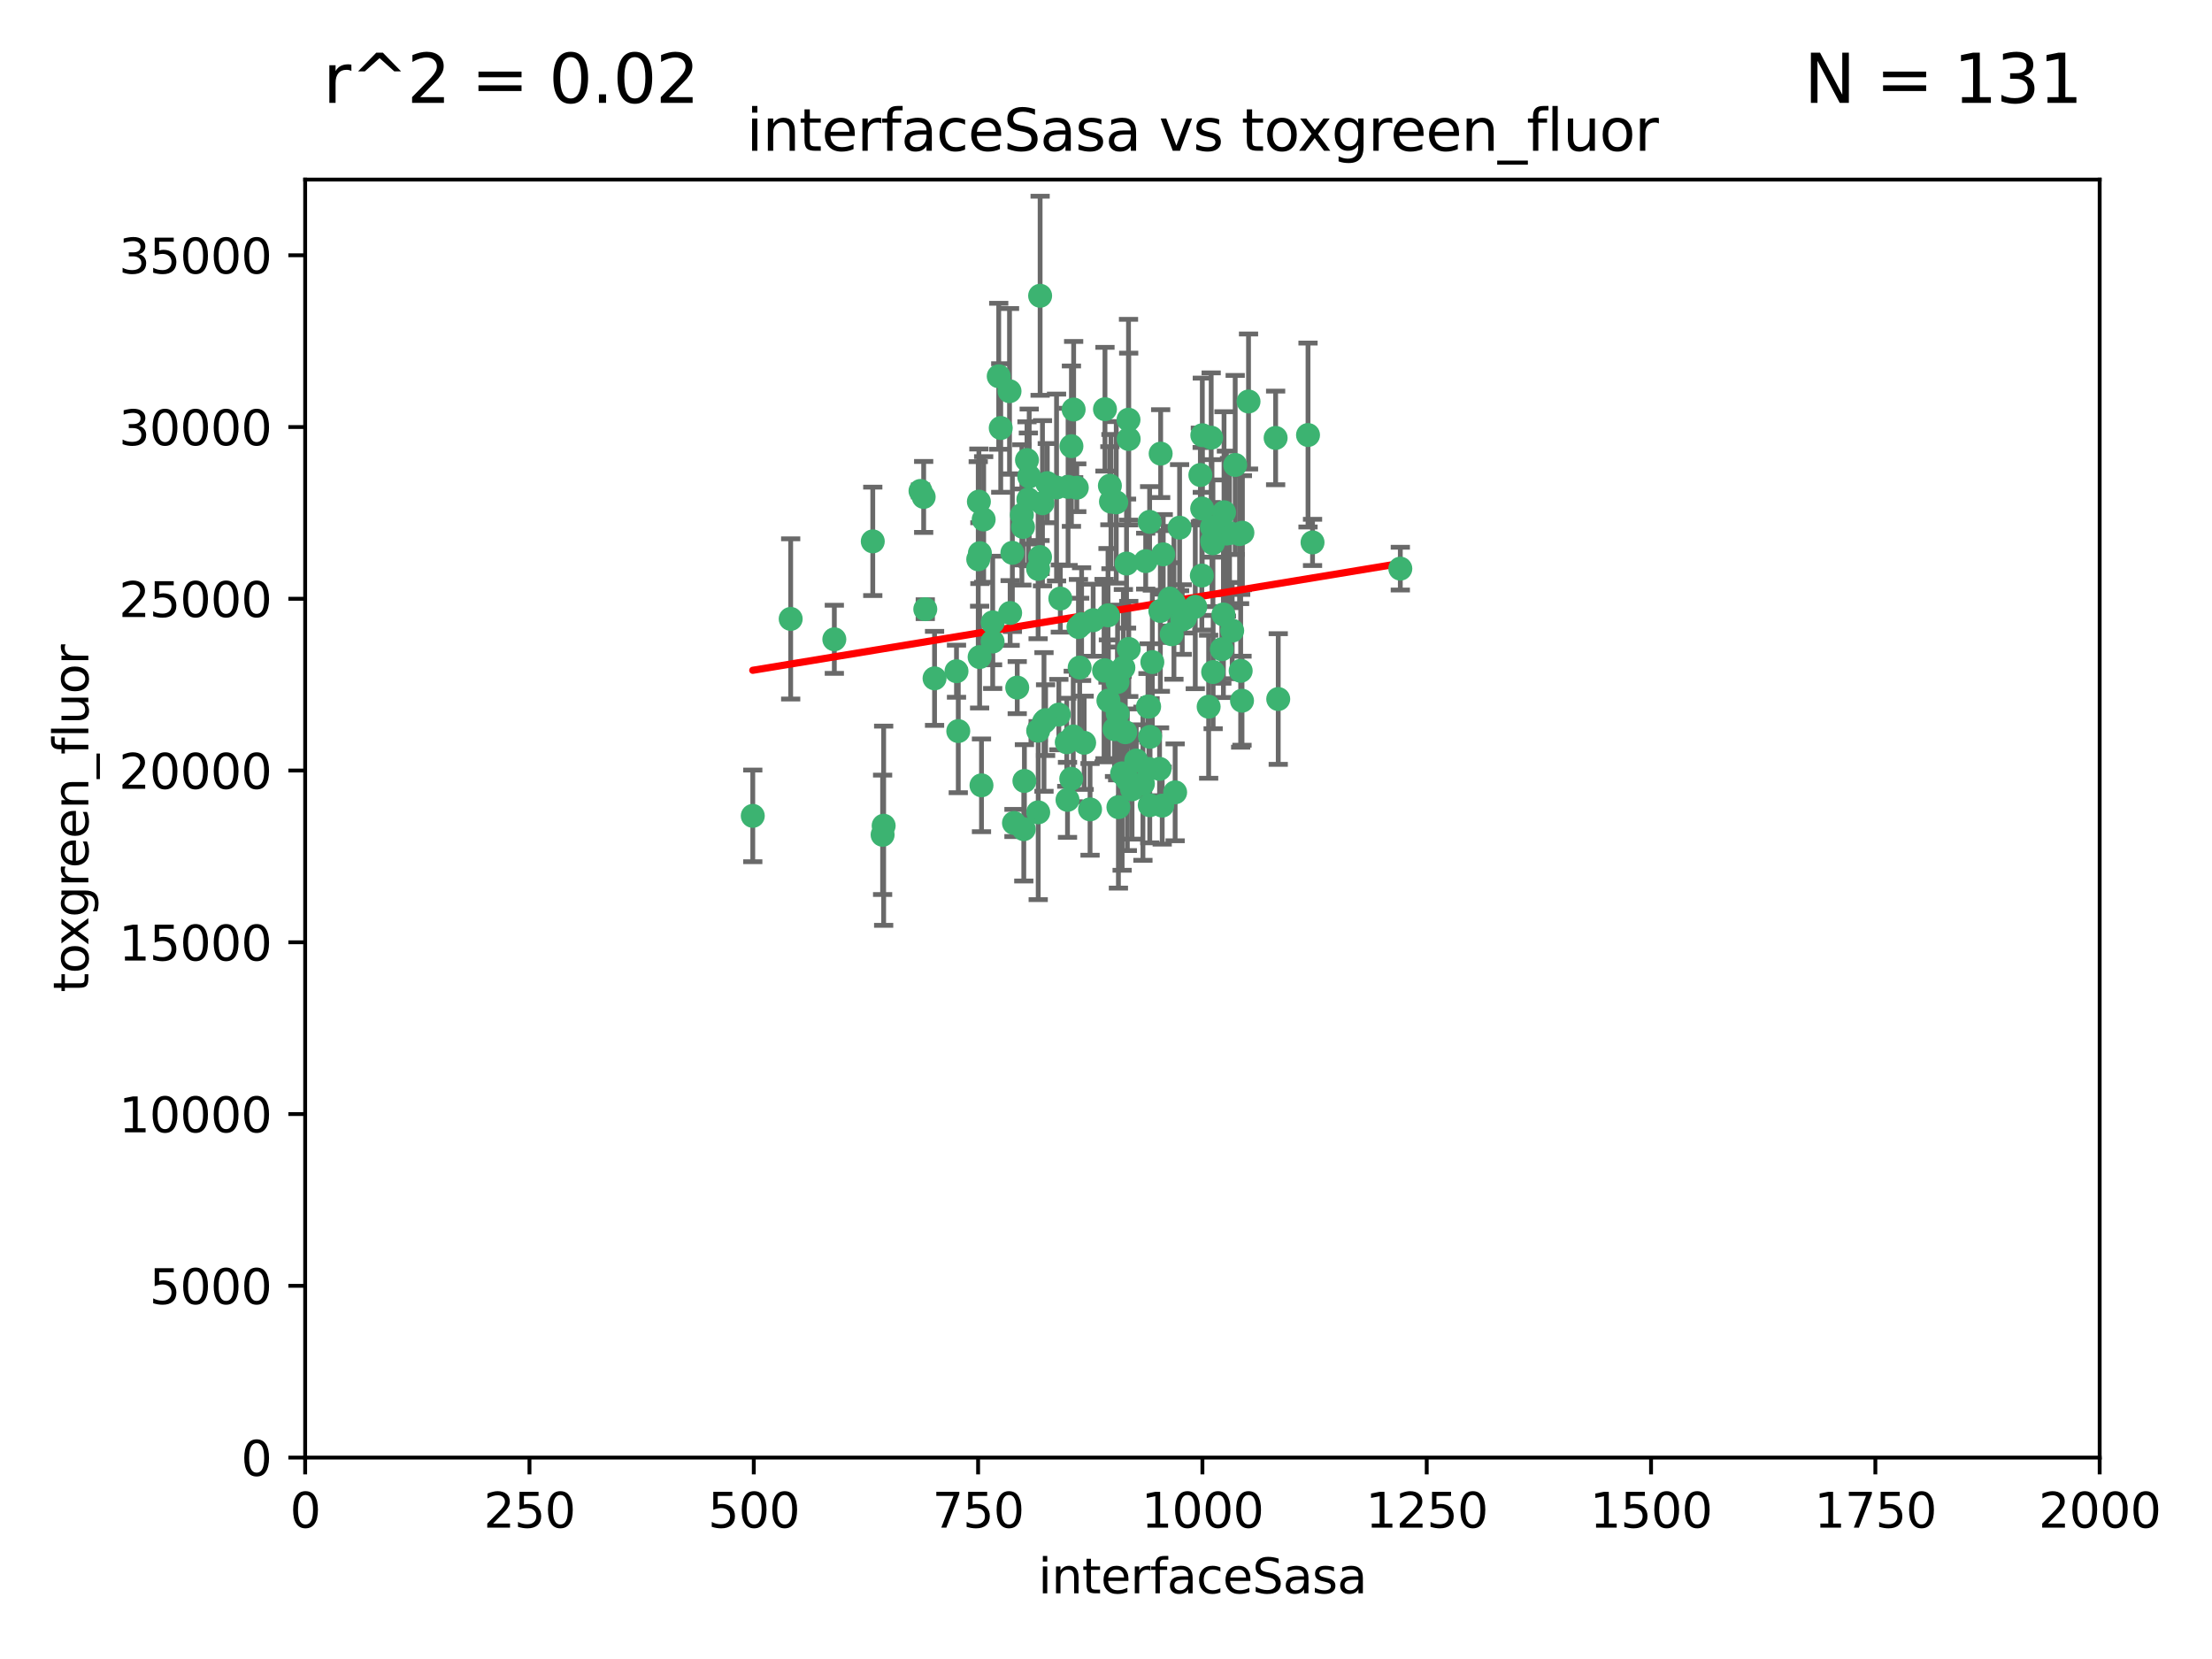 <?xml version="1.0" encoding="utf-8" standalone="no"?>
<!DOCTYPE svg PUBLIC "-//W3C//DTD SVG 1.1//EN"
  "http://www.w3.org/Graphics/SVG/1.1/DTD/svg11.dtd">
<svg xmlns:xlink="http://www.w3.org/1999/xlink" width="460.8pt" height="345.6pt" viewBox="0 0 460.8 345.6" xmlns="http://www.w3.org/2000/svg" version="1.1">
 <defs>
  <style type="text/css">*{stroke-linejoin: round; stroke-linecap: butt}</style>
 </defs>
 <g id="figure_1">
  <g id="patch_1">
   <path d="M 0 345.6 
L 460.8 345.6 
L 460.8 0 
L 0 0 
z
" style="fill: #ffffff"/>
  </g>
  <g id="axes_1">
   <g id="patch_2">
    <path d="M 63.571 303.64 
L 437.4 303.64 
L 437.4 37.411 
L 63.571 37.411 
z
" style="fill: #ffffff"/>
   </g>
   <g id="PathCollection_1">
    <defs>
     <path id="mb061cf26e0" d="M 0 1.118 
C 0.297 1.118 0.581 1 0.791 0.791 
C 1 0.581 1.118 0.297 1.118 0 
C 1.118 -0.297 1 -0.581 0.791 -0.791 
C 0.581 -1 0.297 -1.118 0 -1.118 
C -0.297 -1.118 -0.581 -1 -0.791 -0.791 
C -1 -0.581 -1.118 -0.297 -1.118 0 
C -1.118 0.297 -1 0.581 -0.791 0.791 
C -0.581 1 -0.297 1.118 0 1.118 
z
" style="stroke: #3cb371"/>
    </defs>
    <g clip-path="url(#p58d1397983)">
     <use xlink:href="#mb061cf26e0" x="243.693" y="124.69" style="fill: #3cb371; stroke: #3cb371"/>
     <use xlink:href="#mb061cf26e0" x="272.484" y="90.623" style="fill: #3cb371; stroke: #3cb371"/>
     <use xlink:href="#mb061cf26e0" x="242.323" y="115.479" style="fill: #3cb371; stroke: #3cb371"/>
     <use xlink:href="#mb061cf26e0" x="248.998" y="126.406" style="fill: #3cb371; stroke: #3cb371"/>
     <use xlink:href="#mb061cf26e0" x="231.435" y="104.496" style="fill: #3cb371; stroke: #3cb371"/>
     <use xlink:href="#mb061cf26e0" x="239.489" y="108.716" style="fill: #3cb371; stroke: #3cb371"/>
     <use xlink:href="#mb061cf26e0" x="234.418" y="152.536" style="fill: #3cb371; stroke: #3cb371"/>
     <use xlink:href="#mb061cf26e0" x="250.437" y="105.937" style="fill: #3cb371; stroke: #3cb371"/>
     <use xlink:href="#mb061cf26e0" x="266.28" y="145.62" style="fill: #3cb371; stroke: #3cb371"/>
     <use xlink:href="#mb061cf26e0" x="257.315" y="96.857" style="fill: #3cb371; stroke: #3cb371"/>
     <use xlink:href="#mb061cf26e0" x="218.168" y="100.649" style="fill: #3cb371; stroke: #3cb371"/>
     <use xlink:href="#mb061cf26e0" x="265.738" y="91.227" style="fill: #3cb371; stroke: #3cb371"/>
     <use xlink:href="#mb061cf26e0" x="254.987" y="106.718" style="fill: #3cb371; stroke: #3cb371"/>
     <use xlink:href="#mb061cf26e0" x="273.426" y="112.994" style="fill: #3cb371; stroke: #3cb371"/>
     <use xlink:href="#mb061cf26e0" x="220.886" y="124.689" style="fill: #3cb371; stroke: #3cb371"/>
     <use xlink:href="#mb061cf26e0" x="214.404" y="99.267" style="fill: #3cb371; stroke: #3cb371"/>
     <use xlink:href="#mb061cf26e0" x="212.875" y="107.264" style="fill: #3cb371; stroke: #3cb371"/>
     <use xlink:href="#mb061cf26e0" x="250.058" y="98.951" style="fill: #3cb371; stroke: #3cb371"/>
     <use xlink:href="#mb061cf26e0" x="241.787" y="94.5" style="fill: #3cb371; stroke: #3cb371"/>
     <use xlink:href="#mb061cf26e0" x="252.721" y="139.999" style="fill: #3cb371; stroke: #3cb371"/>
     <use xlink:href="#mb061cf26e0" x="252.312" y="91.178" style="fill: #3cb371; stroke: #3cb371"/>
     <use xlink:href="#mb061cf26e0" x="258.229" y="111.261" style="fill: #3cb371; stroke: #3cb371"/>
     <use xlink:href="#mb061cf26e0" x="223.66" y="85.309" style="fill: #3cb371; stroke: #3cb371"/>
     <use xlink:href="#mb061cf26e0" x="232.987" y="168.143" style="fill: #3cb371; stroke: #3cb371"/>
     <use xlink:href="#mb061cf26e0" x="241.557" y="160.173" style="fill: #3cb371; stroke: #3cb371"/>
     <use xlink:href="#mb061cf26e0" x="230.194" y="139.64" style="fill: #3cb371; stroke: #3cb371"/>
     <use xlink:href="#mb061cf26e0" x="251.785" y="147.225" style="fill: #3cb371; stroke: #3cb371"/>
     <use xlink:href="#mb061cf26e0" x="234.68" y="117.402" style="fill: #3cb371; stroke: #3cb371"/>
     <use xlink:href="#mb061cf26e0" x="246.284" y="129.063" style="fill: #3cb371; stroke: #3cb371"/>
     <use xlink:href="#mb061cf26e0" x="255.489" y="111.157" style="fill: #3cb371; stroke: #3cb371"/>
     <use xlink:href="#mb061cf26e0" x="252.676" y="113.172" style="fill: #3cb371; stroke: #3cb371"/>
     <use xlink:href="#mb061cf26e0" x="256.689" y="131.368" style="fill: #3cb371; stroke: #3cb371"/>
     <use xlink:href="#mb061cf26e0" x="254.858" y="128.013" style="fill: #3cb371; stroke: #3cb371"/>
     <use xlink:href="#mb061cf26e0" x="244.553" y="125.579" style="fill: #3cb371; stroke: #3cb371"/>
     <use xlink:href="#mb061cf26e0" x="250.368" y="119.895" style="fill: #3cb371; stroke: #3cb371"/>
     <use xlink:href="#mb061cf26e0" x="230.187" y="85.244" style="fill: #3cb371; stroke: #3cb371"/>
     <use xlink:href="#mb061cf26e0" x="240.054" y="137.927" style="fill: #3cb371; stroke: #3cb371"/>
     <use xlink:href="#mb061cf26e0" x="235.088" y="87.434" style="fill: #3cb371; stroke: #3cb371"/>
     <use xlink:href="#mb061cf26e0" x="246.854" y="128.738" style="fill: #3cb371; stroke: #3cb371"/>
     <use xlink:href="#mb061cf26e0" x="258.816" y="110.968" style="fill: #3cb371; stroke: #3cb371"/>
     <use xlink:href="#mb061cf26e0" x="239.385" y="147.201" style="fill: #3cb371; stroke: #3cb371"/>
     <use xlink:href="#mb061cf26e0" x="223.198" y="92.949" style="fill: #3cb371; stroke: #3cb371"/>
     <use xlink:href="#mb061cf26e0" x="258.734" y="145.968" style="fill: #3cb371; stroke: #3cb371"/>
     <use xlink:href="#mb061cf26e0" x="256.134" y="111.045" style="fill: #3cb371; stroke: #3cb371"/>
     <use xlink:href="#mb061cf26e0" x="233.762" y="161.102" style="fill: #3cb371; stroke: #3cb371"/>
     <use xlink:href="#mb061cf26e0" x="232.534" y="104.651" style="fill: #3cb371; stroke: #3cb371"/>
     <use xlink:href="#mb061cf26e0" x="235.142" y="135.185" style="fill: #3cb371; stroke: #3cb371"/>
     <use xlink:href="#mb061cf26e0" x="208.054" y="78.386" style="fill: #3cb371; stroke: #3cb371"/>
     <use xlink:href="#mb061cf26e0" x="234.02" y="139.091" style="fill: #3cb371; stroke: #3cb371"/>
     <use xlink:href="#mb061cf26e0" x="220.097" y="101.557" style="fill: #3cb371; stroke: #3cb371"/>
     <use xlink:href="#mb061cf26e0" x="223.161" y="162.238" style="fill: #3cb371; stroke: #3cb371"/>
     <use xlink:href="#mb061cf26e0" x="241.725" y="127.273" style="fill: #3cb371; stroke: #3cb371"/>
     <use xlink:href="#mb061cf26e0" x="225.848" y="154.731" style="fill: #3cb371; stroke: #3cb371"/>
     <use xlink:href="#mb061cf26e0" x="238.669" y="116.895" style="fill: #3cb371; stroke: #3cb371"/>
     <use xlink:href="#mb061cf26e0" x="252.51" y="112.711" style="fill: #3cb371; stroke: #3cb371"/>
     <use xlink:href="#mb061cf26e0" x="227.725" y="129.202" style="fill: #3cb371; stroke: #3cb371"/>
     <use xlink:href="#mb061cf26e0" x="235.125" y="91.456" style="fill: #3cb371; stroke: #3cb371"/>
     <use xlink:href="#mb061cf26e0" x="206.772" y="133.651" style="fill: #3cb371; stroke: #3cb371"/>
     <use xlink:href="#mb061cf26e0" x="210.43" y="127.696" style="fill: #3cb371; stroke: #3cb371"/>
     <use xlink:href="#mb061cf26e0" x="217.166" y="104.837" style="fill: #3cb371; stroke: #3cb371"/>
     <use xlink:href="#mb061cf26e0" x="244.091" y="132.126" style="fill: #3cb371; stroke: #3cb371"/>
     <use xlink:href="#mb061cf26e0" x="211.908" y="143.24" style="fill: #3cb371; stroke: #3cb371"/>
     <use xlink:href="#mb061cf26e0" x="231.211" y="101.187" style="fill: #3cb371; stroke: #3cb371"/>
     <use xlink:href="#mb061cf26e0" x="214.228" y="104.027" style="fill: #3cb371; stroke: #3cb371"/>
     <use xlink:href="#mb061cf26e0" x="213.404" y="162.684" style="fill: #3cb371; stroke: #3cb371"/>
     <use xlink:href="#mb061cf26e0" x="204.131" y="115.229" style="fill: #3cb371; stroke: #3cb371"/>
     <use xlink:href="#mb061cf26e0" x="245.731" y="109.922" style="fill: #3cb371; stroke: #3cb371"/>
     <use xlink:href="#mb061cf26e0" x="222.381" y="166.622" style="fill: #3cb371; stroke: #3cb371"/>
     <use xlink:href="#mb061cf26e0" x="216.677" y="61.614" style="fill: #3cb371; stroke: #3cb371"/>
     <use xlink:href="#mb061cf26e0" x="216.658" y="116.044" style="fill: #3cb371; stroke: #3cb371"/>
     <use xlink:href="#mb061cf26e0" x="204.916" y="108.215" style="fill: #3cb371; stroke: #3cb371"/>
     <use xlink:href="#mb061cf26e0" x="192.417" y="103.52" style="fill: #3cb371; stroke: #3cb371"/>
     <use xlink:href="#mb061cf26e0" x="213.275" y="172.728" style="fill: #3cb371; stroke: #3cb371"/>
     <use xlink:href="#mb061cf26e0" x="258.456" y="139.744" style="fill: #3cb371; stroke: #3cb371"/>
     <use xlink:href="#mb061cf26e0" x="216.269" y="152.22" style="fill: #3cb371; stroke: #3cb371"/>
     <use xlink:href="#mb061cf26e0" x="222.501" y="101.422" style="fill: #3cb371; stroke: #3cb371"/>
     <use xlink:href="#mb061cf26e0" x="206.796" y="129.65" style="fill: #3cb371; stroke: #3cb371"/>
     <use xlink:href="#mb061cf26e0" x="291.711" y="118.457" style="fill: #3cb371; stroke: #3cb371"/>
     <use xlink:href="#mb061cf26e0" x="224.916" y="139.063" style="fill: #3cb371; stroke: #3cb371"/>
     <use xlink:href="#mb061cf26e0" x="260.091" y="83.639" style="fill: #3cb371; stroke: #3cb371"/>
     <use xlink:href="#mb061cf26e0" x="250.465" y="90.667" style="fill: #3cb371; stroke: #3cb371"/>
     <use xlink:href="#mb061cf26e0" x="199.256" y="139.824" style="fill: #3cb371; stroke: #3cb371"/>
     <use xlink:href="#mb061cf26e0" x="204.462" y="163.599" style="fill: #3cb371; stroke: #3cb371"/>
     <use xlink:href="#mb061cf26e0" x="191.759" y="102.269" style="fill: #3cb371; stroke: #3cb371"/>
     <use xlink:href="#mb061cf26e0" x="216.26" y="118.525" style="fill: #3cb371; stroke: #3cb371"/>
     <use xlink:href="#mb061cf26e0" x="220.577" y="148.859" style="fill: #3cb371; stroke: #3cb371"/>
     <use xlink:href="#mb061cf26e0" x="242.11" y="167.821" style="fill: #3cb371; stroke: #3cb371"/>
     <use xlink:href="#mb061cf26e0" x="223.577" y="153.416" style="fill: #3cb371; stroke: #3cb371"/>
     <use xlink:href="#mb061cf26e0" x="254.529" y="135.25" style="fill: #3cb371; stroke: #3cb371"/>
     <use xlink:href="#mb061cf26e0" x="208.473" y="89.16" style="fill: #3cb371; stroke: #3cb371"/>
     <use xlink:href="#mb061cf26e0" x="192.753" y="126.902" style="fill: #3cb371; stroke: #3cb371"/>
     <use xlink:href="#mb061cf26e0" x="222.228" y="154.63" style="fill: #3cb371; stroke: #3cb371"/>
     <use xlink:href="#mb061cf26e0" x="203.92" y="104.494" style="fill: #3cb371; stroke: #3cb371"/>
     <use xlink:href="#mb061cf26e0" x="230.822" y="128.187" style="fill: #3cb371; stroke: #3cb371"/>
     <use xlink:href="#mb061cf26e0" x="181.815" y="112.776" style="fill: #3cb371; stroke: #3cb371"/>
     <use xlink:href="#mb061cf26e0" x="239.332" y="160.187" style="fill: #3cb371; stroke: #3cb371"/>
     <use xlink:href="#mb061cf26e0" x="204.073" y="136.883" style="fill: #3cb371; stroke: #3cb371"/>
     <use xlink:href="#mb061cf26e0" x="210.301" y="81.492" style="fill: #3cb371; stroke: #3cb371"/>
     <use xlink:href="#mb061cf26e0" x="239.579" y="153.497" style="fill: #3cb371; stroke: #3cb371"/>
     <use xlink:href="#mb061cf26e0" x="236.699" y="158.432" style="fill: #3cb371; stroke: #3cb371"/>
     <use xlink:href="#mb061cf26e0" x="230.901" y="145.94" style="fill: #3cb371; stroke: #3cb371"/>
     <use xlink:href="#mb061cf26e0" x="232.833" y="148.624" style="fill: #3cb371; stroke: #3cb371"/>
     <use xlink:href="#mb061cf26e0" x="252.476" y="109.813" style="fill: #3cb371; stroke: #3cb371"/>
     <use xlink:href="#mb061cf26e0" x="224.662" y="130.623" style="fill: #3cb371; stroke: #3cb371"/>
     <use xlink:href="#mb061cf26e0" x="239.146" y="147.201" style="fill: #3cb371; stroke: #3cb371"/>
     <use xlink:href="#mb061cf26e0" x="203.785" y="116.515" style="fill: #3cb371; stroke: #3cb371"/>
     <use xlink:href="#mb061cf26e0" x="244.803" y="165.057" style="fill: #3cb371; stroke: #3cb371"/>
     <use xlink:href="#mb061cf26e0" x="213.94" y="95.836" style="fill: #3cb371; stroke: #3cb371"/>
     <use xlink:href="#mb061cf26e0" x="194.686" y="141.314" style="fill: #3cb371; stroke: #3cb371"/>
     <use xlink:href="#mb061cf26e0" x="217.482" y="150.398" style="fill: #3cb371; stroke: #3cb371"/>
     <use xlink:href="#mb061cf26e0" x="216.278" y="169.223" style="fill: #3cb371; stroke: #3cb371"/>
     <use xlink:href="#mb061cf26e0" x="183.864" y="173.905" style="fill: #3cb371; stroke: #3cb371"/>
     <use xlink:href="#mb061cf26e0" x="213.11" y="109.772" style="fill: #3cb371; stroke: #3cb371"/>
     <use xlink:href="#mb061cf26e0" x="225.318" y="130.016" style="fill: #3cb371; stroke: #3cb371"/>
     <use xlink:href="#mb061cf26e0" x="211.23" y="171.441" style="fill: #3cb371; stroke: #3cb371"/>
     <use xlink:href="#mb061cf26e0" x="238.093" y="163.26" style="fill: #3cb371; stroke: #3cb371"/>
     <use xlink:href="#mb061cf26e0" x="199.626" y="152.299" style="fill: #3cb371; stroke: #3cb371"/>
     <use xlink:href="#mb061cf26e0" x="235.826" y="164.427" style="fill: #3cb371; stroke: #3cb371"/>
     <use xlink:href="#mb061cf26e0" x="232.811" y="142.074" style="fill: #3cb371; stroke: #3cb371"/>
     <use xlink:href="#mb061cf26e0" x="224.314" y="101.603" style="fill: #3cb371; stroke: #3cb371"/>
     <use xlink:href="#mb061cf26e0" x="239.516" y="167.742" style="fill: #3cb371; stroke: #3cb371"/>
     <use xlink:href="#mb061cf26e0" x="229.998" y="139.694" style="fill: #3cb371; stroke: #3cb371"/>
     <use xlink:href="#mb061cf26e0" x="164.714" y="128.93" style="fill: #3cb371; stroke: #3cb371"/>
     <use xlink:href="#mb061cf26e0" x="227.078" y="168.609" style="fill: #3cb371; stroke: #3cb371"/>
     <use xlink:href="#mb061cf26e0" x="217.815" y="150.018" style="fill: #3cb371; stroke: #3cb371"/>
     <use xlink:href="#mb061cf26e0" x="234.846" y="162.431" style="fill: #3cb371; stroke: #3cb371"/>
     <use xlink:href="#mb061cf26e0" x="210.895" y="115.163" style="fill: #3cb371; stroke: #3cb371"/>
     <use xlink:href="#mb061cf26e0" x="184.082" y="172.013" style="fill: #3cb371; stroke: #3cb371"/>
     <use xlink:href="#mb061cf26e0" x="232.174" y="151.897" style="fill: #3cb371; stroke: #3cb371"/>
     <use xlink:href="#mb061cf26e0" x="156.817" y="169.96" style="fill: #3cb371; stroke: #3cb371"/>
     <use xlink:href="#mb061cf26e0" x="173.806" y="133.177" style="fill: #3cb371; stroke: #3cb371"/>
    </g>
   </g>
   <g id="matplotlib.axis_1">
    <g id="xtick_1">
     <g id="line2d_1">
      <defs>
       <path id="m2aa106e722" d="M 0 0 
L 0 3.5 
" style="stroke: #000000; stroke-width: 0.8"/>
      </defs>
      <g>
       <use xlink:href="#m2aa106e722" x="63.571" y="303.64" style="stroke: #000000; stroke-width: 0.8"/>
      </g>
     </g>
     <g id="text_1">
      <!-- 0 -->
      <g transform="translate(60.39 318.238)scale(0.1 -0.1)">
       <defs>
        <path id="DejaVuSans-30" d="M 2034 4250 
Q 1547 4250 1301 3770 
Q 1056 3291 1056 2328 
Q 1056 1369 1301 889 
Q 1547 409 2034 409 
Q 2525 409 2770 889 
Q 3016 1369 3016 2328 
Q 3016 3291 2770 3770 
Q 2525 4250 2034 4250 
z
M 2034 4750 
Q 2819 4750 3233 4129 
Q 3647 3509 3647 2328 
Q 3647 1150 3233 529 
Q 2819 -91 2034 -91 
Q 1250 -91 836 529 
Q 422 1150 422 2328 
Q 422 3509 836 4129 
Q 1250 4750 2034 4750 
z
" transform="scale(0.016)"/>
       </defs>
       <use xlink:href="#DejaVuSans-30"/>
      </g>
     </g>
    </g>
    <g id="xtick_2">
     <g id="line2d_2">
      <g>
       <use xlink:href="#m2aa106e722" x="110.3" y="303.64" style="stroke: #000000; stroke-width: 0.8"/>
      </g>
     </g>
     <g id="text_2">
      <!-- 250 -->
      <g transform="translate(100.756 318.238)scale(0.1 -0.1)">
       <defs>
        <path id="DejaVuSans-32" d="M 1228 531 
L 3431 531 
L 3431 0 
L 469 0 
L 469 531 
Q 828 903 1448 1529 
Q 2069 2156 2228 2338 
Q 2531 2678 2651 2914 
Q 2772 3150 2772 3378 
Q 2772 3750 2511 3984 
Q 2250 4219 1831 4219 
Q 1534 4219 1204 4116 
Q 875 4013 500 3803 
L 500 4441 
Q 881 4594 1212 4672 
Q 1544 4750 1819 4750 
Q 2544 4750 2975 4387 
Q 3406 4025 3406 3419 
Q 3406 3131 3298 2873 
Q 3191 2616 2906 2266 
Q 2828 2175 2409 1742 
Q 1991 1309 1228 531 
z
" transform="scale(0.016)"/>
        <path id="DejaVuSans-35" d="M 691 4666 
L 3169 4666 
L 3169 4134 
L 1269 4134 
L 1269 2991 
Q 1406 3038 1543 3061 
Q 1681 3084 1819 3084 
Q 2600 3084 3056 2656 
Q 3513 2228 3513 1497 
Q 3513 744 3044 326 
Q 2575 -91 1722 -91 
Q 1428 -91 1123 -41 
Q 819 9 494 109 
L 494 744 
Q 775 591 1075 516 
Q 1375 441 1709 441 
Q 2250 441 2565 725 
Q 2881 1009 2881 1497 
Q 2881 1984 2565 2268 
Q 2250 2553 1709 2553 
Q 1456 2553 1204 2497 
Q 953 2441 691 2322 
L 691 4666 
z
" transform="scale(0.016)"/>
       </defs>
       <use xlink:href="#DejaVuSans-32"/>
       <use xlink:href="#DejaVuSans-35" x="63.623"/>
       <use xlink:href="#DejaVuSans-30" x="127.246"/>
      </g>
     </g>
    </g>
    <g id="xtick_3">
     <g id="line2d_3">
      <g>
       <use xlink:href="#m2aa106e722" x="157.028" y="303.64" style="stroke: #000000; stroke-width: 0.8"/>
      </g>
     </g>
     <g id="text_3">
      <!-- 500 -->
      <g transform="translate(147.485 318.238)scale(0.1 -0.1)">
       <use xlink:href="#DejaVuSans-35"/>
       <use xlink:href="#DejaVuSans-30" x="63.623"/>
       <use xlink:href="#DejaVuSans-30" x="127.246"/>
      </g>
     </g>
    </g>
    <g id="xtick_4">
     <g id="line2d_4">
      <g>
       <use xlink:href="#m2aa106e722" x="203.757" y="303.64" style="stroke: #000000; stroke-width: 0.8"/>
      </g>
     </g>
     <g id="text_4">
      <!-- 750 -->
      <g transform="translate(194.213 318.238)scale(0.1 -0.1)">
       <defs>
        <path id="DejaVuSans-37" d="M 525 4666 
L 3525 4666 
L 3525 4397 
L 1831 0 
L 1172 0 
L 2766 4134 
L 525 4134 
L 525 4666 
z
" transform="scale(0.016)"/>
       </defs>
       <use xlink:href="#DejaVuSans-37"/>
       <use xlink:href="#DejaVuSans-35" x="63.623"/>
       <use xlink:href="#DejaVuSans-30" x="127.246"/>
      </g>
     </g>
    </g>
    <g id="xtick_5">
     <g id="line2d_5">
      <g>
       <use xlink:href="#m2aa106e722" x="250.486" y="303.64" style="stroke: #000000; stroke-width: 0.8"/>
      </g>
     </g>
     <g id="text_5">
      <!-- 1000 -->
      <g transform="translate(237.761 318.238)scale(0.1 -0.1)">
       <defs>
        <path id="DejaVuSans-31" d="M 794 531 
L 1825 531 
L 1825 4091 
L 703 3866 
L 703 4441 
L 1819 4666 
L 2450 4666 
L 2450 531 
L 3481 531 
L 3481 0 
L 794 0 
L 794 531 
z
" transform="scale(0.016)"/>
       </defs>
       <use xlink:href="#DejaVuSans-31"/>
       <use xlink:href="#DejaVuSans-30" x="63.623"/>
       <use xlink:href="#DejaVuSans-30" x="127.246"/>
       <use xlink:href="#DejaVuSans-30" x="190.869"/>
      </g>
     </g>
    </g>
    <g id="xtick_6">
     <g id="line2d_6">
      <g>
       <use xlink:href="#m2aa106e722" x="297.214" y="303.64" style="stroke: #000000; stroke-width: 0.8"/>
      </g>
     </g>
     <g id="text_6">
      <!-- 1250 -->
      <g transform="translate(284.489 318.238)scale(0.1 -0.1)">
       <use xlink:href="#DejaVuSans-31"/>
       <use xlink:href="#DejaVuSans-32" x="63.623"/>
       <use xlink:href="#DejaVuSans-35" x="127.246"/>
       <use xlink:href="#DejaVuSans-30" x="190.869"/>
      </g>
     </g>
    </g>
    <g id="xtick_7">
     <g id="line2d_7">
      <g>
       <use xlink:href="#m2aa106e722" x="343.943" y="303.64" style="stroke: #000000; stroke-width: 0.8"/>
      </g>
     </g>
     <g id="text_7">
      <!-- 1500 -->
      <g transform="translate(331.218 318.238)scale(0.1 -0.1)">
       <use xlink:href="#DejaVuSans-31"/>
       <use xlink:href="#DejaVuSans-35" x="63.623"/>
       <use xlink:href="#DejaVuSans-30" x="127.246"/>
       <use xlink:href="#DejaVuSans-30" x="190.869"/>
      </g>
     </g>
    </g>
    <g id="xtick_8">
     <g id="line2d_8">
      <g>
       <use xlink:href="#m2aa106e722" x="390.671" y="303.64" style="stroke: #000000; stroke-width: 0.8"/>
      </g>
     </g>
     <g id="text_8">
      <!-- 1750 -->
      <g transform="translate(377.946 318.238)scale(0.1 -0.1)">
       <use xlink:href="#DejaVuSans-31"/>
       <use xlink:href="#DejaVuSans-37" x="63.623"/>
       <use xlink:href="#DejaVuSans-35" x="127.246"/>
       <use xlink:href="#DejaVuSans-30" x="190.869"/>
      </g>
     </g>
    </g>
    <g id="xtick_9">
     <g id="line2d_9">
      <g>
       <use xlink:href="#m2aa106e722" x="437.4" y="303.64" style="stroke: #000000; stroke-width: 0.8"/>
      </g>
     </g>
     <g id="text_9">
      <!-- 2000 -->
      <g transform="translate(424.675 318.238)scale(0.1 -0.1)">
       <use xlink:href="#DejaVuSans-32"/>
       <use xlink:href="#DejaVuSans-30" x="63.623"/>
       <use xlink:href="#DejaVuSans-30" x="127.246"/>
       <use xlink:href="#DejaVuSans-30" x="190.869"/>
      </g>
     </g>
    </g>
    <g id="text_10">
     <!-- interfaceSasa -->
     <g transform="translate(216.279 331.917)scale(0.1 -0.1)">
      <defs>
       <path id="DejaVuSans-69" d="M 603 3500 
L 1178 3500 
L 1178 0 
L 603 0 
L 603 3500 
z
M 603 4863 
L 1178 4863 
L 1178 4134 
L 603 4134 
L 603 4863 
z
" transform="scale(0.016)"/>
       <path id="DejaVuSans-6e" d="M 3513 2113 
L 3513 0 
L 2938 0 
L 2938 2094 
Q 2938 2591 2744 2837 
Q 2550 3084 2163 3084 
Q 1697 3084 1428 2787 
Q 1159 2491 1159 1978 
L 1159 0 
L 581 0 
L 581 3500 
L 1159 3500 
L 1159 2956 
Q 1366 3272 1645 3428 
Q 1925 3584 2291 3584 
Q 2894 3584 3203 3211 
Q 3513 2838 3513 2113 
z
" transform="scale(0.016)"/>
       <path id="DejaVuSans-74" d="M 1172 4494 
L 1172 3500 
L 2356 3500 
L 2356 3053 
L 1172 3053 
L 1172 1153 
Q 1172 725 1289 603 
Q 1406 481 1766 481 
L 2356 481 
L 2356 0 
L 1766 0 
Q 1100 0 847 248 
Q 594 497 594 1153 
L 594 3053 
L 172 3053 
L 172 3500 
L 594 3500 
L 594 4494 
L 1172 4494 
z
" transform="scale(0.016)"/>
       <path id="DejaVuSans-65" d="M 3597 1894 
L 3597 1613 
L 953 1613 
Q 991 1019 1311 708 
Q 1631 397 2203 397 
Q 2534 397 2845 478 
Q 3156 559 3463 722 
L 3463 178 
Q 3153 47 2828 -22 
Q 2503 -91 2169 -91 
Q 1331 -91 842 396 
Q 353 884 353 1716 
Q 353 2575 817 3079 
Q 1281 3584 2069 3584 
Q 2775 3584 3186 3129 
Q 3597 2675 3597 1894 
z
M 3022 2063 
Q 3016 2534 2758 2815 
Q 2500 3097 2075 3097 
Q 1594 3097 1305 2825 
Q 1016 2553 972 2059 
L 3022 2063 
z
" transform="scale(0.016)"/>
       <path id="DejaVuSans-72" d="M 2631 2963 
Q 2534 3019 2420 3045 
Q 2306 3072 2169 3072 
Q 1681 3072 1420 2755 
Q 1159 2438 1159 1844 
L 1159 0 
L 581 0 
L 581 3500 
L 1159 3500 
L 1159 2956 
Q 1341 3275 1631 3429 
Q 1922 3584 2338 3584 
Q 2397 3584 2469 3576 
Q 2541 3569 2628 3553 
L 2631 2963 
z
" transform="scale(0.016)"/>
       <path id="DejaVuSans-66" d="M 2375 4863 
L 2375 4384 
L 1825 4384 
Q 1516 4384 1395 4259 
Q 1275 4134 1275 3809 
L 1275 3500 
L 2222 3500 
L 2222 3053 
L 1275 3053 
L 1275 0 
L 697 0 
L 697 3053 
L 147 3053 
L 147 3500 
L 697 3500 
L 697 3744 
Q 697 4328 969 4595 
Q 1241 4863 1831 4863 
L 2375 4863 
z
" transform="scale(0.016)"/>
       <path id="DejaVuSans-61" d="M 2194 1759 
Q 1497 1759 1228 1600 
Q 959 1441 959 1056 
Q 959 750 1161 570 
Q 1363 391 1709 391 
Q 2188 391 2477 730 
Q 2766 1069 2766 1631 
L 2766 1759 
L 2194 1759 
z
M 3341 1997 
L 3341 0 
L 2766 0 
L 2766 531 
Q 2569 213 2275 61 
Q 1981 -91 1556 -91 
Q 1019 -91 701 211 
Q 384 513 384 1019 
Q 384 1609 779 1909 
Q 1175 2209 1959 2209 
L 2766 2209 
L 2766 2266 
Q 2766 2663 2505 2880 
Q 2244 3097 1772 3097 
Q 1472 3097 1187 3025 
Q 903 2953 641 2809 
L 641 3341 
Q 956 3463 1253 3523 
Q 1550 3584 1831 3584 
Q 2591 3584 2966 3190 
Q 3341 2797 3341 1997 
z
" transform="scale(0.016)"/>
       <path id="DejaVuSans-63" d="M 3122 3366 
L 3122 2828 
Q 2878 2963 2633 3030 
Q 2388 3097 2138 3097 
Q 1578 3097 1268 2742 
Q 959 2388 959 1747 
Q 959 1106 1268 751 
Q 1578 397 2138 397 
Q 2388 397 2633 464 
Q 2878 531 3122 666 
L 3122 134 
Q 2881 22 2623 -34 
Q 2366 -91 2075 -91 
Q 1284 -91 818 406 
Q 353 903 353 1747 
Q 353 2603 823 3093 
Q 1294 3584 2113 3584 
Q 2378 3584 2631 3529 
Q 2884 3475 3122 3366 
z
" transform="scale(0.016)"/>
       <path id="DejaVuSans-53" d="M 3425 4513 
L 3425 3897 
Q 3066 4069 2747 4153 
Q 2428 4238 2131 4238 
Q 1616 4238 1336 4038 
Q 1056 3838 1056 3469 
Q 1056 3159 1242 3001 
Q 1428 2844 1947 2747 
L 2328 2669 
Q 3034 2534 3370 2195 
Q 3706 1856 3706 1288 
Q 3706 609 3251 259 
Q 2797 -91 1919 -91 
Q 1588 -91 1214 -16 
Q 841 59 441 206 
L 441 856 
Q 825 641 1194 531 
Q 1563 422 1919 422 
Q 2459 422 2753 634 
Q 3047 847 3047 1241 
Q 3047 1584 2836 1778 
Q 2625 1972 2144 2069 
L 1759 2144 
Q 1053 2284 737 2584 
Q 422 2884 422 3419 
Q 422 4038 858 4394 
Q 1294 4750 2059 4750 
Q 2388 4750 2728 4690 
Q 3069 4631 3425 4513 
z
" transform="scale(0.016)"/>
       <path id="DejaVuSans-73" d="M 2834 3397 
L 2834 2853 
Q 2591 2978 2328 3040 
Q 2066 3103 1784 3103 
Q 1356 3103 1142 2972 
Q 928 2841 928 2578 
Q 928 2378 1081 2264 
Q 1234 2150 1697 2047 
L 1894 2003 
Q 2506 1872 2764 1633 
Q 3022 1394 3022 966 
Q 3022 478 2636 193 
Q 2250 -91 1575 -91 
Q 1294 -91 989 -36 
Q 684 19 347 128 
L 347 722 
Q 666 556 975 473 
Q 1284 391 1588 391 
Q 1994 391 2212 530 
Q 2431 669 2431 922 
Q 2431 1156 2273 1281 
Q 2116 1406 1581 1522 
L 1381 1569 
Q 847 1681 609 1914 
Q 372 2147 372 2553 
Q 372 3047 722 3315 
Q 1072 3584 1716 3584 
Q 2034 3584 2315 3537 
Q 2597 3491 2834 3397 
z
" transform="scale(0.016)"/>
      </defs>
      <use xlink:href="#DejaVuSans-69"/>
      <use xlink:href="#DejaVuSans-6e" x="27.783"/>
      <use xlink:href="#DejaVuSans-74" x="91.162"/>
      <use xlink:href="#DejaVuSans-65" x="130.371"/>
      <use xlink:href="#DejaVuSans-72" x="191.895"/>
      <use xlink:href="#DejaVuSans-66" x="233.008"/>
      <use xlink:href="#DejaVuSans-61" x="268.213"/>
      <use xlink:href="#DejaVuSans-63" x="329.492"/>
      <use xlink:href="#DejaVuSans-65" x="384.473"/>
      <use xlink:href="#DejaVuSans-53" x="445.996"/>
      <use xlink:href="#DejaVuSans-61" x="509.473"/>
      <use xlink:href="#DejaVuSans-73" x="570.752"/>
      <use xlink:href="#DejaVuSans-61" x="622.852"/>
     </g>
    </g>
   </g>
   <g id="matplotlib.axis_2">
    <g id="ytick_1">
     <g id="line2d_10">
      <defs>
       <path id="meaaef28c72" d="M 0 0 
L -3.5 0 
" style="stroke: #000000; stroke-width: 0.8"/>
      </defs>
      <g>
       <use xlink:href="#meaaef28c72" x="63.571" y="303.64" style="stroke: #000000; stroke-width: 0.8"/>
      </g>
     </g>
     <g id="text_11">
      <!-- 0 -->
      <g transform="translate(50.209 307.439)scale(0.1 -0.1)">
       <use xlink:href="#DejaVuSans-30"/>
      </g>
     </g>
    </g>
    <g id="ytick_2">
     <g id="line2d_11">
      <g>
       <use xlink:href="#meaaef28c72" x="63.571" y="267.859" style="stroke: #000000; stroke-width: 0.8"/>
      </g>
     </g>
     <g id="text_12">
      <!-- 5000 -->
      <g transform="translate(31.121 271.658)scale(0.1 -0.1)">
       <use xlink:href="#DejaVuSans-35"/>
       <use xlink:href="#DejaVuSans-30" x="63.623"/>
       <use xlink:href="#DejaVuSans-30" x="127.246"/>
       <use xlink:href="#DejaVuSans-30" x="190.869"/>
      </g>
     </g>
    </g>
    <g id="ytick_3">
     <g id="line2d_12">
      <g>
       <use xlink:href="#meaaef28c72" x="63.571" y="232.078" style="stroke: #000000; stroke-width: 0.8"/>
      </g>
     </g>
     <g id="text_13">
      <!-- 10000 -->
      <g transform="translate(24.759 235.878)scale(0.1 -0.1)">
       <use xlink:href="#DejaVuSans-31"/>
       <use xlink:href="#DejaVuSans-30" x="63.623"/>
       <use xlink:href="#DejaVuSans-30" x="127.246"/>
       <use xlink:href="#DejaVuSans-30" x="190.869"/>
       <use xlink:href="#DejaVuSans-30" x="254.492"/>
      </g>
     </g>
    </g>
    <g id="ytick_4">
     <g id="line2d_13">
      <g>
       <use xlink:href="#meaaef28c72" x="63.571" y="196.298" style="stroke: #000000; stroke-width: 0.8"/>
      </g>
     </g>
     <g id="text_14">
      <!-- 15000 -->
      <g transform="translate(24.759 200.097)scale(0.1 -0.1)">
       <use xlink:href="#DejaVuSans-31"/>
       <use xlink:href="#DejaVuSans-35" x="63.623"/>
       <use xlink:href="#DejaVuSans-30" x="127.246"/>
       <use xlink:href="#DejaVuSans-30" x="190.869"/>
       <use xlink:href="#DejaVuSans-30" x="254.492"/>
      </g>
     </g>
    </g>
    <g id="ytick_5">
     <g id="line2d_14">
      <g>
       <use xlink:href="#meaaef28c72" x="63.571" y="160.517" style="stroke: #000000; stroke-width: 0.8"/>
      </g>
     </g>
     <g id="text_15">
      <!-- 20000 -->
      <g transform="translate(24.759 164.316)scale(0.1 -0.1)">
       <use xlink:href="#DejaVuSans-32"/>
       <use xlink:href="#DejaVuSans-30" x="63.623"/>
       <use xlink:href="#DejaVuSans-30" x="127.246"/>
       <use xlink:href="#DejaVuSans-30" x="190.869"/>
       <use xlink:href="#DejaVuSans-30" x="254.492"/>
      </g>
     </g>
    </g>
    <g id="ytick_6">
     <g id="line2d_15">
      <g>
       <use xlink:href="#meaaef28c72" x="63.571" y="124.736" style="stroke: #000000; stroke-width: 0.8"/>
      </g>
     </g>
     <g id="text_16">
      <!-- 25000 -->
      <g transform="translate(24.759 128.535)scale(0.1 -0.1)">
       <use xlink:href="#DejaVuSans-32"/>
       <use xlink:href="#DejaVuSans-35" x="63.623"/>
       <use xlink:href="#DejaVuSans-30" x="127.246"/>
       <use xlink:href="#DejaVuSans-30" x="190.869"/>
       <use xlink:href="#DejaVuSans-30" x="254.492"/>
      </g>
     </g>
    </g>
    <g id="ytick_7">
     <g id="line2d_16">
      <g>
       <use xlink:href="#meaaef28c72" x="63.571" y="88.955" style="stroke: #000000; stroke-width: 0.8"/>
      </g>
     </g>
     <g id="text_17">
      <!-- 30000 -->
      <g transform="translate(24.759 92.754)scale(0.1 -0.1)">
       <defs>
        <path id="DejaVuSans-33" d="M 2597 2516 
Q 3050 2419 3304 2112 
Q 3559 1806 3559 1356 
Q 3559 666 3084 287 
Q 2609 -91 1734 -91 
Q 1441 -91 1130 -33 
Q 819 25 488 141 
L 488 750 
Q 750 597 1062 519 
Q 1375 441 1716 441 
Q 2309 441 2620 675 
Q 2931 909 2931 1356 
Q 2931 1769 2642 2001 
Q 2353 2234 1838 2234 
L 1294 2234 
L 1294 2753 
L 1863 2753 
Q 2328 2753 2575 2939 
Q 2822 3125 2822 3475 
Q 2822 3834 2567 4026 
Q 2313 4219 1838 4219 
Q 1578 4219 1281 4162 
Q 984 4106 628 3988 
L 628 4550 
Q 988 4650 1302 4700 
Q 1616 4750 1894 4750 
Q 2613 4750 3031 4423 
Q 3450 4097 3450 3541 
Q 3450 3153 3228 2886 
Q 3006 2619 2597 2516 
z
" transform="scale(0.016)"/>
       </defs>
       <use xlink:href="#DejaVuSans-33"/>
       <use xlink:href="#DejaVuSans-30" x="63.623"/>
       <use xlink:href="#DejaVuSans-30" x="127.246"/>
       <use xlink:href="#DejaVuSans-30" x="190.869"/>
       <use xlink:href="#DejaVuSans-30" x="254.492"/>
      </g>
     </g>
    </g>
    <g id="ytick_8">
     <g id="line2d_17">
      <g>
       <use xlink:href="#meaaef28c72" x="63.571" y="53.174" style="stroke: #000000; stroke-width: 0.8"/>
      </g>
     </g>
     <g id="text_18">
      <!-- 35000 -->
      <g transform="translate(24.759 56.974)scale(0.1 -0.1)">
       <use xlink:href="#DejaVuSans-33"/>
       <use xlink:href="#DejaVuSans-35" x="63.623"/>
       <use xlink:href="#DejaVuSans-30" x="127.246"/>
       <use xlink:href="#DejaVuSans-30" x="190.869"/>
       <use xlink:href="#DejaVuSans-30" x="254.492"/>
      </g>
     </g>
    </g>
    <g id="text_19">
     <!-- toxgreen_fluor -->
     <g transform="translate(18.401 206.72)rotate(-90)scale(0.1 -0.1)">
      <defs>
       <path id="DejaVuSans-6f" d="M 1959 3097 
Q 1497 3097 1228 2736 
Q 959 2375 959 1747 
Q 959 1119 1226 758 
Q 1494 397 1959 397 
Q 2419 397 2687 759 
Q 2956 1122 2956 1747 
Q 2956 2369 2687 2733 
Q 2419 3097 1959 3097 
z
M 1959 3584 
Q 2709 3584 3137 3096 
Q 3566 2609 3566 1747 
Q 3566 888 3137 398 
Q 2709 -91 1959 -91 
Q 1206 -91 779 398 
Q 353 888 353 1747 
Q 353 2609 779 3096 
Q 1206 3584 1959 3584 
z
" transform="scale(0.016)"/>
       <path id="DejaVuSans-78" d="M 3513 3500 
L 2247 1797 
L 3578 0 
L 2900 0 
L 1881 1375 
L 863 0 
L 184 0 
L 1544 1831 
L 300 3500 
L 978 3500 
L 1906 2253 
L 2834 3500 
L 3513 3500 
z
" transform="scale(0.016)"/>
       <path id="DejaVuSans-67" d="M 2906 1791 
Q 2906 2416 2648 2759 
Q 2391 3103 1925 3103 
Q 1463 3103 1205 2759 
Q 947 2416 947 1791 
Q 947 1169 1205 825 
Q 1463 481 1925 481 
Q 2391 481 2648 825 
Q 2906 1169 2906 1791 
z
M 3481 434 
Q 3481 -459 3084 -895 
Q 2688 -1331 1869 -1331 
Q 1566 -1331 1297 -1286 
Q 1028 -1241 775 -1147 
L 775 -588 
Q 1028 -725 1275 -790 
Q 1522 -856 1778 -856 
Q 2344 -856 2625 -561 
Q 2906 -266 2906 331 
L 2906 616 
Q 2728 306 2450 153 
Q 2172 0 1784 0 
Q 1141 0 747 490 
Q 353 981 353 1791 
Q 353 2603 747 3093 
Q 1141 3584 1784 3584 
Q 2172 3584 2450 3431 
Q 2728 3278 2906 2969 
L 2906 3500 
L 3481 3500 
L 3481 434 
z
" transform="scale(0.016)"/>
       <path id="DejaVuSans-5f" d="M 3263 -1063 
L 3263 -1509 
L -63 -1509 
L -63 -1063 
L 3263 -1063 
z
" transform="scale(0.016)"/>
       <path id="DejaVuSans-6c" d="M 603 4863 
L 1178 4863 
L 1178 0 
L 603 0 
L 603 4863 
z
" transform="scale(0.016)"/>
       <path id="DejaVuSans-75" d="M 544 1381 
L 544 3500 
L 1119 3500 
L 1119 1403 
Q 1119 906 1312 657 
Q 1506 409 1894 409 
Q 2359 409 2629 706 
Q 2900 1003 2900 1516 
L 2900 3500 
L 3475 3500 
L 3475 0 
L 2900 0 
L 2900 538 
Q 2691 219 2414 64 
Q 2138 -91 1772 -91 
Q 1169 -91 856 284 
Q 544 659 544 1381 
z
M 1991 3584 
L 1991 3584 
z
" transform="scale(0.016)"/>
      </defs>
      <use xlink:href="#DejaVuSans-74"/>
      <use xlink:href="#DejaVuSans-6f" x="39.209"/>
      <use xlink:href="#DejaVuSans-78" x="97.266"/>
      <use xlink:href="#DejaVuSans-67" x="156.445"/>
      <use xlink:href="#DejaVuSans-72" x="219.922"/>
      <use xlink:href="#DejaVuSans-65" x="258.785"/>
      <use xlink:href="#DejaVuSans-65" x="320.309"/>
      <use xlink:href="#DejaVuSans-6e" x="381.832"/>
      <use xlink:href="#DejaVuSans-5f" x="445.211"/>
      <use xlink:href="#DejaVuSans-66" x="495.211"/>
      <use xlink:href="#DejaVuSans-6c" x="530.416"/>
      <use xlink:href="#DejaVuSans-75" x="558.199"/>
      <use xlink:href="#DejaVuSans-6f" x="621.578"/>
      <use xlink:href="#DejaVuSans-72" x="682.76"/>
     </g>
    </g>
   </g>
   <g id="LineCollection_1">
    <path d="M 243.693 132.143 
L 243.693 117.237 
" clip-path="url(#p58d1397983)" style="fill: none; stroke: #696969"/>
    <path d="M 272.484 109.781 
L 272.484 71.466 
" clip-path="url(#p58d1397983)" style="fill: none; stroke: #696969"/>
    <path d="M 242.323 123.766 
L 242.323 107.191 
" clip-path="url(#p58d1397983)" style="fill: none; stroke: #696969"/>
    <path d="M 248.998 143.467 
L 248.998 109.345 
" clip-path="url(#p58d1397983)" style="fill: none; stroke: #696969"/>
    <path d="M 231.435 118.477 
L 231.435 90.515 
" clip-path="url(#p58d1397983)" style="fill: none; stroke: #696969"/>
    <path d="M 239.489 116.059 
L 239.489 101.373 
" clip-path="url(#p58d1397983)" style="fill: none; stroke: #696969"/>
    <path d="M 234.418 166.039 
L 234.418 139.033 
" clip-path="url(#p58d1397983)" style="fill: none; stroke: #696969"/>
    <path d="M 250.437 118.658 
L 250.437 93.215 
" clip-path="url(#p58d1397983)" style="fill: none; stroke: #696969"/>
    <path d="M 266.28 159.229 
L 266.28 132.011 
" clip-path="url(#p58d1397983)" style="fill: none; stroke: #696969"/>
    <path d="M 257.315 115.505 
L 257.315 78.209 
" clip-path="url(#p58d1397983)" style="fill: none; stroke: #696969"/>
    <path d="M 218.168 108.898 
L 218.168 92.4 
" clip-path="url(#p58d1397983)" style="fill: none; stroke: #696969"/>
    <path d="M 265.738 100.977 
L 265.738 81.478 
" clip-path="url(#p58d1397983)" style="fill: none; stroke: #696969"/>
    <path d="M 254.987 127.664 
L 254.987 85.772 
" clip-path="url(#p58d1397983)" style="fill: none; stroke: #696969"/>
    <path d="M 273.426 117.812 
L 273.426 108.176 
" clip-path="url(#p58d1397983)" style="fill: none; stroke: #696969"/>
    <path d="M 220.886 131.683 
L 220.886 117.696 
" clip-path="url(#p58d1397983)" style="fill: none; stroke: #696969"/>
    <path d="M 214.404 113.322 
L 214.404 85.213 
" clip-path="url(#p58d1397983)" style="fill: none; stroke: #696969"/>
    <path d="M 212.875 121.88 
L 212.875 92.647 
" clip-path="url(#p58d1397983)" style="fill: none; stroke: #696969"/>
    <path d="M 250.058 108.729 
L 250.058 89.172 
" clip-path="url(#p58d1397983)" style="fill: none; stroke: #696969"/>
    <path d="M 241.787 103.651 
L 241.787 85.348 
" clip-path="url(#p58d1397983)" style="fill: none; stroke: #696969"/>
    <path d="M 252.721 151.798 
L 252.721 128.2 
" clip-path="url(#p58d1397983)" style="fill: none; stroke: #696969"/>
    <path d="M 252.312 104.675 
L 252.312 77.682 
" clip-path="url(#p58d1397983)" style="fill: none; stroke: #696969"/>
    <path d="M 258.229 125.753 
L 258.229 96.768 
" clip-path="url(#p58d1397983)" style="fill: none; stroke: #696969"/>
    <path d="M 223.66 99.491 
L 223.66 71.128 
" clip-path="url(#p58d1397983)" style="fill: none; stroke: #696969"/>
    <path d="M 232.987 185.006 
L 232.987 151.281 
" clip-path="url(#p58d1397983)" style="fill: none; stroke: #696969"/>
    <path d="M 241.557 168.723 
L 241.557 151.623 
" clip-path="url(#p58d1397983)" style="fill: none; stroke: #696969"/>
    <path d="M 230.194 158.046 
L 230.194 121.234 
" clip-path="url(#p58d1397983)" style="fill: none; stroke: #696969"/>
    <path d="M 251.785 162.121 
L 251.785 132.33 
" clip-path="url(#p58d1397983)" style="fill: none; stroke: #696969"/>
    <path d="M 234.68 130.841 
L 234.68 103.963 
" clip-path="url(#p58d1397983)" style="fill: none; stroke: #696969"/>
    <path d="M 246.284 136.31 
L 246.284 121.816 
" clip-path="url(#p58d1397983)" style="fill: none; stroke: #696969"/>
    <path d="M 255.489 128.336 
L 255.489 93.979 
" clip-path="url(#p58d1397983)" style="fill: none; stroke: #696969"/>
    <path d="M 252.676 126.36 
L 252.676 99.984 
" clip-path="url(#p58d1397983)" style="fill: none; stroke: #696969"/>
    <path d="M 256.689 141.39 
L 256.689 121.347 
" clip-path="url(#p58d1397983)" style="fill: none; stroke: #696969"/>
    <path d="M 254.858 145.305 
L 254.858 110.721 
" clip-path="url(#p58d1397983)" style="fill: none; stroke: #696969"/>
    <path d="M 244.553 141.497 
L 244.553 109.662 
" clip-path="url(#p58d1397983)" style="fill: none; stroke: #696969"/>
    <path d="M 250.368 131.252 
L 250.368 108.538 
" clip-path="url(#p58d1397983)" style="fill: none; stroke: #696969"/>
    <path d="M 230.187 98.132 
L 230.187 72.355 
" clip-path="url(#p58d1397983)" style="fill: none; stroke: #696969"/>
    <path d="M 240.054 152.903 
L 240.054 122.95 
" clip-path="url(#p58d1397983)" style="fill: none; stroke: #696969"/>
    <path d="M 235.088 108.351 
L 235.088 66.517 
" clip-path="url(#p58d1397983)" style="fill: none; stroke: #696969"/>
    <path d="M 246.854 131.869 
L 246.854 125.606 
" clip-path="url(#p58d1397983)" style="fill: none; stroke: #696969"/>
    <path d="M 258.816 122.844 
L 258.816 99.093 
" clip-path="url(#p58d1397983)" style="fill: none; stroke: #696969"/>
    <path d="M 239.385 160.298 
L 239.385 134.104 
" clip-path="url(#p58d1397983)" style="fill: none; stroke: #696969"/>
    <path d="M 223.198 109.655 
L 223.198 76.242 
" clip-path="url(#p58d1397983)" style="fill: none; stroke: #696969"/>
    <path d="M 258.734 155.24 
L 258.734 136.696 
" clip-path="url(#p58d1397983)" style="fill: none; stroke: #696969"/>
    <path d="M 256.134 126.588 
L 256.134 95.502 
" clip-path="url(#p58d1397983)" style="fill: none; stroke: #696969"/>
    <path d="M 233.762 181.292 
L 233.762 140.913 
" clip-path="url(#p58d1397983)" style="fill: none; stroke: #696969"/>
    <path d="M 232.534 121.481 
L 232.534 87.821 
" clip-path="url(#p58d1397983)" style="fill: none; stroke: #696969"/>
    <path d="M 235.142 145.092 
L 235.142 125.278 
" clip-path="url(#p58d1397983)" style="fill: none; stroke: #696969"/>
    <path d="M 208.054 93.595 
L 208.054 63.177 
" clip-path="url(#p58d1397983)" style="fill: none; stroke: #696969"/>
    <path d="M 234.02 155.38 
L 234.02 122.802 
" clip-path="url(#p58d1397983)" style="fill: none; stroke: #696969"/>
    <path d="M 220.097 121.018 
L 220.097 82.097 
" clip-path="url(#p58d1397983)" style="fill: none; stroke: #696969"/>
    <path d="M 223.161 162.773 
L 223.161 161.702 
" clip-path="url(#p58d1397983)" style="fill: none; stroke: #696969"/>
    <path d="M 241.725 144.015 
L 241.725 110.531 
" clip-path="url(#p58d1397983)" style="fill: none; stroke: #696969"/>
    <path d="M 225.848 164.441 
L 225.848 145.021 
" clip-path="url(#p58d1397983)" style="fill: none; stroke: #696969"/>
    <path d="M 238.669 122.714 
L 238.669 111.075 
" clip-path="url(#p58d1397983)" style="fill: none; stroke: #696969"/>
    <path d="M 252.51 116.06 
L 252.51 109.363 
" clip-path="url(#p58d1397983)" style="fill: none; stroke: #696969"/>
    <path d="M 227.725 136.709 
L 227.725 121.695 
" clip-path="url(#p58d1397983)" style="fill: none; stroke: #696969"/>
    <path d="M 235.125 109.349 
L 235.125 73.563 
" clip-path="url(#p58d1397983)" style="fill: none; stroke: #696969"/>
    <path d="M 206.772 138.484 
L 206.772 128.819 
" clip-path="url(#p58d1397983)" style="fill: none; stroke: #696969"/>
    <path d="M 210.43 134.441 
L 210.43 120.951 
" clip-path="url(#p58d1397983)" style="fill: none; stroke: #696969"/>
    <path d="M 217.166 122.048 
L 217.166 87.626 
" clip-path="url(#p58d1397983)" style="fill: none; stroke: #696969"/>
    <path d="M 244.091 133.827 
L 244.091 130.425 
" clip-path="url(#p58d1397983)" style="fill: none; stroke: #696969"/>
    <path d="M 211.908 148.663 
L 211.908 137.818 
" clip-path="url(#p58d1397983)" style="fill: none; stroke: #696969"/>
    <path d="M 231.211 109.324 
L 231.211 93.05 
" clip-path="url(#p58d1397983)" style="fill: none; stroke: #696969"/>
    <path d="M 214.228 117.853 
L 214.228 90.201 
" clip-path="url(#p58d1397983)" style="fill: none; stroke: #696969"/>
    <path d="M 213.404 170.244 
L 213.404 155.124 
" clip-path="url(#p58d1397983)" style="fill: none; stroke: #696969"/>
    <path d="M 204.131 121.564 
L 204.131 108.895 
" clip-path="url(#p58d1397983)" style="fill: none; stroke: #696969"/>
    <path d="M 245.731 123.06 
L 245.731 96.783 
" clip-path="url(#p58d1397983)" style="fill: none; stroke: #696969"/>
    <path d="M 222.381 174.434 
L 222.381 158.81 
" clip-path="url(#p58d1397983)" style="fill: none; stroke: #696969"/>
    <path d="M 216.677 82.348 
L 216.677 40.879 
" clip-path="url(#p58d1397983)" style="fill: none; stroke: #696969"/>
    <path d="M 216.658 119.491 
L 216.658 112.597 
" clip-path="url(#p58d1397983)" style="fill: none; stroke: #696969"/>
    <path d="M 204.916 121.302 
L 204.916 95.128 
" clip-path="url(#p58d1397983)" style="fill: none; stroke: #696969"/>
    <path d="M 192.417 110.911 
L 192.417 96.129 
" clip-path="url(#p58d1397983)" style="fill: none; stroke: #696969"/>
    <path d="M 213.275 183.526 
L 213.275 161.929 
" clip-path="url(#p58d1397983)" style="fill: none; stroke: #696969"/>
    <path d="M 258.456 155.653 
L 258.456 123.835 
" clip-path="url(#p58d1397983)" style="fill: none; stroke: #696969"/>
    <path d="M 216.269 154.14 
L 216.269 150.301 
" clip-path="url(#p58d1397983)" style="fill: none; stroke: #696969"/>
    <path d="M 222.501 117.785 
L 222.501 85.059 
" clip-path="url(#p58d1397983)" style="fill: none; stroke: #696969"/>
    <path d="M 206.796 143.427 
L 206.796 115.873 
" clip-path="url(#p58d1397983)" style="fill: none; stroke: #696969"/>
    <path d="M 291.711 122.912 
L 291.711 114.001 
" clip-path="url(#p58d1397983)" style="fill: none; stroke: #696969"/>
    <path d="M 224.916 153.504 
L 224.916 124.622 
" clip-path="url(#p58d1397983)" style="fill: none; stroke: #696969"/>
    <path d="M 260.091 97.702 
L 260.091 69.575 
" clip-path="url(#p58d1397983)" style="fill: none; stroke: #696969"/>
    <path d="M 250.465 102.568 
L 250.465 78.767 
" clip-path="url(#p58d1397983)" style="fill: none; stroke: #696969"/>
    <path d="M 199.256 145.247 
L 199.256 134.401 
" clip-path="url(#p58d1397983)" style="fill: none; stroke: #696969"/>
    <path d="M 204.462 173.255 
L 204.462 153.942 
" clip-path="url(#p58d1397983)" style="fill: none; stroke: #696969"/>
    <path d="M 191.759 103.517 
L 191.759 101.02 
" clip-path="url(#p58d1397983)" style="fill: none; stroke: #696969"/>
    <path d="M 216.26 133.062 
L 216.26 103.989 
" clip-path="url(#p58d1397983)" style="fill: none; stroke: #696969"/>
    <path d="M 220.577 156.192 
L 220.577 141.525 
" clip-path="url(#p58d1397983)" style="fill: none; stroke: #696969"/>
    <path d="M 242.11 175.847 
L 242.11 159.794 
" clip-path="url(#p58d1397983)" style="fill: none; stroke: #696969"/>
    <path d="M 223.577 167.006 
L 223.577 139.827 
" clip-path="url(#p58d1397983)" style="fill: none; stroke: #696969"/>
    <path d="M 254.529 142.321 
L 254.529 128.178 
" clip-path="url(#p58d1397983)" style="fill: none; stroke: #696969"/>
    <path d="M 208.473 102.552 
L 208.473 75.767 
" clip-path="url(#p58d1397983)" style="fill: none; stroke: #696969"/>
    <path d="M 192.753 128.865 
L 192.753 124.939 
" clip-path="url(#p58d1397983)" style="fill: none; stroke: #696969"/>
    <path d="M 222.228 163.803 
L 222.228 145.457 
" clip-path="url(#p58d1397983)" style="fill: none; stroke: #696969"/>
    <path d="M 203.92 115.45 
L 203.92 93.538 
" clip-path="url(#p58d1397983)" style="fill: none; stroke: #696969"/>
    <path d="M 230.822 142.109 
L 230.822 114.265 
" clip-path="url(#p58d1397983)" style="fill: none; stroke: #696969"/>
    <path d="M 181.815 124.068 
L 181.815 101.484 
" clip-path="url(#p58d1397983)" style="fill: none; stroke: #696969"/>
    <path d="M 239.332 165.759 
L 239.332 154.615 
" clip-path="url(#p58d1397983)" style="fill: none; stroke: #696969"/>
    <path d="M 204.073 147.49 
L 204.073 126.276 
" clip-path="url(#p58d1397983)" style="fill: none; stroke: #696969"/>
    <path d="M 210.301 98.71 
L 210.301 64.274 
" clip-path="url(#p58d1397983)" style="fill: none; stroke: #696969"/>
    <path d="M 239.579 161.446 
L 239.579 145.547 
" clip-path="url(#p58d1397983)" style="fill: none; stroke: #696969"/>
    <path d="M 236.699 165.874 
L 236.699 150.99 
" clip-path="url(#p58d1397983)" style="fill: none; stroke: #696969"/>
    <path d="M 230.901 158.572 
L 230.901 133.308 
" clip-path="url(#p58d1397983)" style="fill: none; stroke: #696969"/>
    <path d="M 232.833 162.461 
L 232.833 134.786 
" clip-path="url(#p58d1397983)" style="fill: none; stroke: #696969"/>
    <path d="M 252.476 123.869 
L 252.476 95.758 
" clip-path="url(#p58d1397983)" style="fill: none; stroke: #696969"/>
    <path d="M 224.662 140.536 
L 224.662 120.711 
" clip-path="url(#p58d1397983)" style="fill: none; stroke: #696969"/>
    <path d="M 239.146 154.089 
L 239.146 140.313 
" clip-path="url(#p58d1397983)" style="fill: none; stroke: #696969"/>
    <path d="M 203.785 136.862 
L 203.785 96.169 
" clip-path="url(#p58d1397983)" style="fill: none; stroke: #696969"/>
    <path d="M 244.803 175.144 
L 244.803 154.97 
" clip-path="url(#p58d1397983)" style="fill: none; stroke: #696969"/>
    <path d="M 213.94 103.802 
L 213.94 87.87 
" clip-path="url(#p58d1397983)" style="fill: none; stroke: #696969"/>
    <path d="M 194.686 151.104 
L 194.686 131.524 
" clip-path="url(#p58d1397983)" style="fill: none; stroke: #696969"/>
    <path d="M 217.482 164.841 
L 217.482 135.956 
" clip-path="url(#p58d1397983)" style="fill: none; stroke: #696969"/>
    <path d="M 216.278 187.407 
L 216.278 151.039 
" clip-path="url(#p58d1397983)" style="fill: none; stroke: #696969"/>
    <path d="M 183.864 186.341 
L 183.864 161.468 
" clip-path="url(#p58d1397983)" style="fill: none; stroke: #696969"/>
    <path d="M 213.11 117.681 
L 213.11 101.864 
" clip-path="url(#p58d1397983)" style="fill: none; stroke: #696969"/>
    <path d="M 225.318 141.757 
L 225.318 118.274 
" clip-path="url(#p58d1397983)" style="fill: none; stroke: #696969"/>
    <path d="M 211.23 174.27 
L 211.23 168.612 
" clip-path="url(#p58d1397983)" style="fill: none; stroke: #696969"/>
    <path d="M 238.093 179.221 
L 238.093 147.298 
" clip-path="url(#p58d1397983)" style="fill: none; stroke: #696969"/>
    <path d="M 199.626 165.133 
L 199.626 139.464 
" clip-path="url(#p58d1397983)" style="fill: none; stroke: #696969"/>
    <path d="M 235.826 174.8 
L 235.826 154.054 
" clip-path="url(#p58d1397983)" style="fill: none; stroke: #696969"/>
    <path d="M 232.811 158.093 
L 232.811 126.055 
" clip-path="url(#p58d1397983)" style="fill: none; stroke: #696969"/>
    <path d="M 224.314 106.579 
L 224.314 96.627 
" clip-path="url(#p58d1397983)" style="fill: none; stroke: #696969"/>
    <path d="M 239.516 175.575 
L 239.516 159.909 
" clip-path="url(#p58d1397983)" style="fill: none; stroke: #696969"/>
    <path d="M 229.998 158.704 
L 229.998 120.683 
" clip-path="url(#p58d1397983)" style="fill: none; stroke: #696969"/>
    <path d="M 164.714 145.618 
L 164.714 112.243 
" clip-path="url(#p58d1397983)" style="fill: none; stroke: #696969"/>
    <path d="M 227.078 178.161 
L 227.078 159.056 
" clip-path="url(#p58d1397983)" style="fill: none; stroke: #696969"/>
    <path d="M 217.815 157.384 
L 217.815 142.652 
" clip-path="url(#p58d1397983)" style="fill: none; stroke: #696969"/>
    <path d="M 234.846 177.183 
L 234.846 147.679 
" clip-path="url(#p58d1397983)" style="fill: none; stroke: #696969"/>
    <path d="M 210.895 131.554 
L 210.895 98.772 
" clip-path="url(#p58d1397983)" style="fill: none; stroke: #696969"/>
    <path d="M 184.082 192.761 
L 184.082 151.264 
" clip-path="url(#p58d1397983)" style="fill: none; stroke: #696969"/>
    <path d="M 232.174 161.761 
L 232.174 142.034 
" clip-path="url(#p58d1397983)" style="fill: none; stroke: #696969"/>
    <path d="M 156.817 179.51 
L 156.817 160.41 
" clip-path="url(#p58d1397983)" style="fill: none; stroke: #696969"/>
    <path d="M 173.806 140.273 
L 173.806 126.08 
" clip-path="url(#p58d1397983)" style="fill: none; stroke: #696969"/>
   </g>
   <g id="line2d_18">
    <defs>
     <path id="m18eff10347" d="M 2 0 
L -2 -0 
" style="stroke: #696969"/>
    </defs>
    <g clip-path="url(#p58d1397983)">
     <use xlink:href="#m18eff10347" x="243.693" y="132.143" style="fill: #696969; stroke: #696969"/>
     <use xlink:href="#m18eff10347" x="272.484" y="109.781" style="fill: #696969; stroke: #696969"/>
     <use xlink:href="#m18eff10347" x="242.323" y="123.766" style="fill: #696969; stroke: #696969"/>
     <use xlink:href="#m18eff10347" x="248.998" y="143.467" style="fill: #696969; stroke: #696969"/>
     <use xlink:href="#m18eff10347" x="231.435" y="118.477" style="fill: #696969; stroke: #696969"/>
     <use xlink:href="#m18eff10347" x="239.489" y="116.059" style="fill: #696969; stroke: #696969"/>
     <use xlink:href="#m18eff10347" x="234.418" y="166.039" style="fill: #696969; stroke: #696969"/>
     <use xlink:href="#m18eff10347" x="250.437" y="118.658" style="fill: #696969; stroke: #696969"/>
     <use xlink:href="#m18eff10347" x="266.28" y="159.229" style="fill: #696969; stroke: #696969"/>
     <use xlink:href="#m18eff10347" x="257.315" y="115.505" style="fill: #696969; stroke: #696969"/>
     <use xlink:href="#m18eff10347" x="218.168" y="108.898" style="fill: #696969; stroke: #696969"/>
     <use xlink:href="#m18eff10347" x="265.738" y="100.977" style="fill: #696969; stroke: #696969"/>
     <use xlink:href="#m18eff10347" x="254.987" y="127.664" style="fill: #696969; stroke: #696969"/>
     <use xlink:href="#m18eff10347" x="273.426" y="117.812" style="fill: #696969; stroke: #696969"/>
     <use xlink:href="#m18eff10347" x="220.886" y="131.683" style="fill: #696969; stroke: #696969"/>
     <use xlink:href="#m18eff10347" x="214.404" y="113.322" style="fill: #696969; stroke: #696969"/>
     <use xlink:href="#m18eff10347" x="212.875" y="121.88" style="fill: #696969; stroke: #696969"/>
     <use xlink:href="#m18eff10347" x="250.058" y="108.729" style="fill: #696969; stroke: #696969"/>
     <use xlink:href="#m18eff10347" x="241.787" y="103.651" style="fill: #696969; stroke: #696969"/>
     <use xlink:href="#m18eff10347" x="252.721" y="151.798" style="fill: #696969; stroke: #696969"/>
     <use xlink:href="#m18eff10347" x="252.312" y="104.675" style="fill: #696969; stroke: #696969"/>
     <use xlink:href="#m18eff10347" x="258.229" y="125.753" style="fill: #696969; stroke: #696969"/>
     <use xlink:href="#m18eff10347" x="223.66" y="99.491" style="fill: #696969; stroke: #696969"/>
     <use xlink:href="#m18eff10347" x="232.987" y="185.006" style="fill: #696969; stroke: #696969"/>
     <use xlink:href="#m18eff10347" x="241.557" y="168.723" style="fill: #696969; stroke: #696969"/>
     <use xlink:href="#m18eff10347" x="230.194" y="158.046" style="fill: #696969; stroke: #696969"/>
     <use xlink:href="#m18eff10347" x="251.785" y="162.121" style="fill: #696969; stroke: #696969"/>
     <use xlink:href="#m18eff10347" x="234.68" y="130.841" style="fill: #696969; stroke: #696969"/>
     <use xlink:href="#m18eff10347" x="246.284" y="136.31" style="fill: #696969; stroke: #696969"/>
     <use xlink:href="#m18eff10347" x="255.489" y="128.336" style="fill: #696969; stroke: #696969"/>
     <use xlink:href="#m18eff10347" x="252.676" y="126.36" style="fill: #696969; stroke: #696969"/>
     <use xlink:href="#m18eff10347" x="256.689" y="141.39" style="fill: #696969; stroke: #696969"/>
     <use xlink:href="#m18eff10347" x="254.858" y="145.305" style="fill: #696969; stroke: #696969"/>
     <use xlink:href="#m18eff10347" x="244.553" y="141.497" style="fill: #696969; stroke: #696969"/>
     <use xlink:href="#m18eff10347" x="250.368" y="131.252" style="fill: #696969; stroke: #696969"/>
     <use xlink:href="#m18eff10347" x="230.187" y="98.132" style="fill: #696969; stroke: #696969"/>
     <use xlink:href="#m18eff10347" x="240.054" y="152.903" style="fill: #696969; stroke: #696969"/>
     <use xlink:href="#m18eff10347" x="235.088" y="108.351" style="fill: #696969; stroke: #696969"/>
     <use xlink:href="#m18eff10347" x="246.854" y="131.869" style="fill: #696969; stroke: #696969"/>
     <use xlink:href="#m18eff10347" x="258.816" y="122.844" style="fill: #696969; stroke: #696969"/>
     <use xlink:href="#m18eff10347" x="239.385" y="160.298" style="fill: #696969; stroke: #696969"/>
     <use xlink:href="#m18eff10347" x="223.198" y="109.655" style="fill: #696969; stroke: #696969"/>
     <use xlink:href="#m18eff10347" x="258.734" y="155.24" style="fill: #696969; stroke: #696969"/>
     <use xlink:href="#m18eff10347" x="256.134" y="126.588" style="fill: #696969; stroke: #696969"/>
     <use xlink:href="#m18eff10347" x="233.762" y="181.292" style="fill: #696969; stroke: #696969"/>
     <use xlink:href="#m18eff10347" x="232.534" y="121.481" style="fill: #696969; stroke: #696969"/>
     <use xlink:href="#m18eff10347" x="235.142" y="145.092" style="fill: #696969; stroke: #696969"/>
     <use xlink:href="#m18eff10347" x="208.054" y="93.595" style="fill: #696969; stroke: #696969"/>
     <use xlink:href="#m18eff10347" x="234.02" y="155.38" style="fill: #696969; stroke: #696969"/>
     <use xlink:href="#m18eff10347" x="220.097" y="121.018" style="fill: #696969; stroke: #696969"/>
     <use xlink:href="#m18eff10347" x="223.161" y="162.773" style="fill: #696969; stroke: #696969"/>
     <use xlink:href="#m18eff10347" x="241.725" y="144.015" style="fill: #696969; stroke: #696969"/>
     <use xlink:href="#m18eff10347" x="225.848" y="164.441" style="fill: #696969; stroke: #696969"/>
     <use xlink:href="#m18eff10347" x="238.669" y="122.714" style="fill: #696969; stroke: #696969"/>
     <use xlink:href="#m18eff10347" x="252.51" y="116.06" style="fill: #696969; stroke: #696969"/>
     <use xlink:href="#m18eff10347" x="227.725" y="136.709" style="fill: #696969; stroke: #696969"/>
     <use xlink:href="#m18eff10347" x="235.125" y="109.349" style="fill: #696969; stroke: #696969"/>
     <use xlink:href="#m18eff10347" x="206.772" y="138.484" style="fill: #696969; stroke: #696969"/>
     <use xlink:href="#m18eff10347" x="210.43" y="134.441" style="fill: #696969; stroke: #696969"/>
     <use xlink:href="#m18eff10347" x="217.166" y="122.048" style="fill: #696969; stroke: #696969"/>
     <use xlink:href="#m18eff10347" x="244.091" y="133.827" style="fill: #696969; stroke: #696969"/>
     <use xlink:href="#m18eff10347" x="211.908" y="148.663" style="fill: #696969; stroke: #696969"/>
     <use xlink:href="#m18eff10347" x="231.211" y="109.324" style="fill: #696969; stroke: #696969"/>
     <use xlink:href="#m18eff10347" x="214.228" y="117.853" style="fill: #696969; stroke: #696969"/>
     <use xlink:href="#m18eff10347" x="213.404" y="170.244" style="fill: #696969; stroke: #696969"/>
     <use xlink:href="#m18eff10347" x="204.131" y="121.564" style="fill: #696969; stroke: #696969"/>
     <use xlink:href="#m18eff10347" x="245.731" y="123.06" style="fill: #696969; stroke: #696969"/>
     <use xlink:href="#m18eff10347" x="222.381" y="174.434" style="fill: #696969; stroke: #696969"/>
     <use xlink:href="#m18eff10347" x="216.677" y="82.348" style="fill: #696969; stroke: #696969"/>
     <use xlink:href="#m18eff10347" x="216.658" y="119.491" style="fill: #696969; stroke: #696969"/>
     <use xlink:href="#m18eff10347" x="204.916" y="121.302" style="fill: #696969; stroke: #696969"/>
     <use xlink:href="#m18eff10347" x="192.417" y="110.911" style="fill: #696969; stroke: #696969"/>
     <use xlink:href="#m18eff10347" x="213.275" y="183.526" style="fill: #696969; stroke: #696969"/>
     <use xlink:href="#m18eff10347" x="258.456" y="155.653" style="fill: #696969; stroke: #696969"/>
     <use xlink:href="#m18eff10347" x="216.269" y="154.14" style="fill: #696969; stroke: #696969"/>
     <use xlink:href="#m18eff10347" x="222.501" y="117.785" style="fill: #696969; stroke: #696969"/>
     <use xlink:href="#m18eff10347" x="206.796" y="143.427" style="fill: #696969; stroke: #696969"/>
     <use xlink:href="#m18eff10347" x="291.711" y="122.912" style="fill: #696969; stroke: #696969"/>
     <use xlink:href="#m18eff10347" x="224.916" y="153.504" style="fill: #696969; stroke: #696969"/>
     <use xlink:href="#m18eff10347" x="260.091" y="97.702" style="fill: #696969; stroke: #696969"/>
     <use xlink:href="#m18eff10347" x="250.465" y="102.568" style="fill: #696969; stroke: #696969"/>
     <use xlink:href="#m18eff10347" x="199.256" y="145.247" style="fill: #696969; stroke: #696969"/>
     <use xlink:href="#m18eff10347" x="204.462" y="173.255" style="fill: #696969; stroke: #696969"/>
     <use xlink:href="#m18eff10347" x="191.759" y="103.517" style="fill: #696969; stroke: #696969"/>
     <use xlink:href="#m18eff10347" x="216.26" y="133.062" style="fill: #696969; stroke: #696969"/>
     <use xlink:href="#m18eff10347" x="220.577" y="156.192" style="fill: #696969; stroke: #696969"/>
     <use xlink:href="#m18eff10347" x="242.11" y="175.847" style="fill: #696969; stroke: #696969"/>
     <use xlink:href="#m18eff10347" x="223.577" y="167.006" style="fill: #696969; stroke: #696969"/>
     <use xlink:href="#m18eff10347" x="254.529" y="142.321" style="fill: #696969; stroke: #696969"/>
     <use xlink:href="#m18eff10347" x="208.473" y="102.552" style="fill: #696969; stroke: #696969"/>
     <use xlink:href="#m18eff10347" x="192.753" y="128.865" style="fill: #696969; stroke: #696969"/>
     <use xlink:href="#m18eff10347" x="222.228" y="163.803" style="fill: #696969; stroke: #696969"/>
     <use xlink:href="#m18eff10347" x="203.92" y="115.45" style="fill: #696969; stroke: #696969"/>
     <use xlink:href="#m18eff10347" x="230.822" y="142.109" style="fill: #696969; stroke: #696969"/>
     <use xlink:href="#m18eff10347" x="181.815" y="124.068" style="fill: #696969; stroke: #696969"/>
     <use xlink:href="#m18eff10347" x="239.332" y="165.759" style="fill: #696969; stroke: #696969"/>
     <use xlink:href="#m18eff10347" x="204.073" y="147.49" style="fill: #696969; stroke: #696969"/>
     <use xlink:href="#m18eff10347" x="210.301" y="98.71" style="fill: #696969; stroke: #696969"/>
     <use xlink:href="#m18eff10347" x="239.579" y="161.446" style="fill: #696969; stroke: #696969"/>
     <use xlink:href="#m18eff10347" x="236.699" y="165.874" style="fill: #696969; stroke: #696969"/>
     <use xlink:href="#m18eff10347" x="230.901" y="158.572" style="fill: #696969; stroke: #696969"/>
     <use xlink:href="#m18eff10347" x="232.833" y="162.461" style="fill: #696969; stroke: #696969"/>
     <use xlink:href="#m18eff10347" x="252.476" y="123.869" style="fill: #696969; stroke: #696969"/>
     <use xlink:href="#m18eff10347" x="224.662" y="140.536" style="fill: #696969; stroke: #696969"/>
     <use xlink:href="#m18eff10347" x="239.146" y="154.089" style="fill: #696969; stroke: #696969"/>
     <use xlink:href="#m18eff10347" x="203.785" y="136.862" style="fill: #696969; stroke: #696969"/>
     <use xlink:href="#m18eff10347" x="244.803" y="175.144" style="fill: #696969; stroke: #696969"/>
     <use xlink:href="#m18eff10347" x="213.94" y="103.802" style="fill: #696969; stroke: #696969"/>
     <use xlink:href="#m18eff10347" x="194.686" y="151.104" style="fill: #696969; stroke: #696969"/>
     <use xlink:href="#m18eff10347" x="217.482" y="164.841" style="fill: #696969; stroke: #696969"/>
     <use xlink:href="#m18eff10347" x="216.278" y="187.407" style="fill: #696969; stroke: #696969"/>
     <use xlink:href="#m18eff10347" x="183.864" y="186.341" style="fill: #696969; stroke: #696969"/>
     <use xlink:href="#m18eff10347" x="213.11" y="117.681" style="fill: #696969; stroke: #696969"/>
     <use xlink:href="#m18eff10347" x="225.318" y="141.757" style="fill: #696969; stroke: #696969"/>
     <use xlink:href="#m18eff10347" x="211.23" y="174.27" style="fill: #696969; stroke: #696969"/>
     <use xlink:href="#m18eff10347" x="238.093" y="179.221" style="fill: #696969; stroke: #696969"/>
     <use xlink:href="#m18eff10347" x="199.626" y="165.133" style="fill: #696969; stroke: #696969"/>
     <use xlink:href="#m18eff10347" x="235.826" y="174.8" style="fill: #696969; stroke: #696969"/>
     <use xlink:href="#m18eff10347" x="232.811" y="158.093" style="fill: #696969; stroke: #696969"/>
     <use xlink:href="#m18eff10347" x="224.314" y="106.579" style="fill: #696969; stroke: #696969"/>
     <use xlink:href="#m18eff10347" x="239.516" y="175.575" style="fill: #696969; stroke: #696969"/>
     <use xlink:href="#m18eff10347" x="229.998" y="158.704" style="fill: #696969; stroke: #696969"/>
     <use xlink:href="#m18eff10347" x="164.714" y="145.618" style="fill: #696969; stroke: #696969"/>
     <use xlink:href="#m18eff10347" x="227.078" y="178.161" style="fill: #696969; stroke: #696969"/>
     <use xlink:href="#m18eff10347" x="217.815" y="157.384" style="fill: #696969; stroke: #696969"/>
     <use xlink:href="#m18eff10347" x="234.846" y="177.183" style="fill: #696969; stroke: #696969"/>
     <use xlink:href="#m18eff10347" x="210.895" y="131.554" style="fill: #696969; stroke: #696969"/>
     <use xlink:href="#m18eff10347" x="184.082" y="192.761" style="fill: #696969; stroke: #696969"/>
     <use xlink:href="#m18eff10347" x="232.174" y="161.761" style="fill: #696969; stroke: #696969"/>
     <use xlink:href="#m18eff10347" x="156.817" y="179.51" style="fill: #696969; stroke: #696969"/>
     <use xlink:href="#m18eff10347" x="173.806" y="140.273" style="fill: #696969; stroke: #696969"/>
    </g>
   </g>
   <g id="line2d_19">
    <g clip-path="url(#p58d1397983)">
     <use xlink:href="#m18eff10347" x="243.693" y="117.237" style="fill: #696969; stroke: #696969"/>
     <use xlink:href="#m18eff10347" x="272.484" y="71.466" style="fill: #696969; stroke: #696969"/>
     <use xlink:href="#m18eff10347" x="242.323" y="107.191" style="fill: #696969; stroke: #696969"/>
     <use xlink:href="#m18eff10347" x="248.998" y="109.345" style="fill: #696969; stroke: #696969"/>
     <use xlink:href="#m18eff10347" x="231.435" y="90.515" style="fill: #696969; stroke: #696969"/>
     <use xlink:href="#m18eff10347" x="239.489" y="101.373" style="fill: #696969; stroke: #696969"/>
     <use xlink:href="#m18eff10347" x="234.418" y="139.033" style="fill: #696969; stroke: #696969"/>
     <use xlink:href="#m18eff10347" x="250.437" y="93.215" style="fill: #696969; stroke: #696969"/>
     <use xlink:href="#m18eff10347" x="266.28" y="132.011" style="fill: #696969; stroke: #696969"/>
     <use xlink:href="#m18eff10347" x="257.315" y="78.209" style="fill: #696969; stroke: #696969"/>
     <use xlink:href="#m18eff10347" x="218.168" y="92.4" style="fill: #696969; stroke: #696969"/>
     <use xlink:href="#m18eff10347" x="265.738" y="81.478" style="fill: #696969; stroke: #696969"/>
     <use xlink:href="#m18eff10347" x="254.987" y="85.772" style="fill: #696969; stroke: #696969"/>
     <use xlink:href="#m18eff10347" x="273.426" y="108.176" style="fill: #696969; stroke: #696969"/>
     <use xlink:href="#m18eff10347" x="220.886" y="117.696" style="fill: #696969; stroke: #696969"/>
     <use xlink:href="#m18eff10347" x="214.404" y="85.213" style="fill: #696969; stroke: #696969"/>
     <use xlink:href="#m18eff10347" x="212.875" y="92.647" style="fill: #696969; stroke: #696969"/>
     <use xlink:href="#m18eff10347" x="250.058" y="89.172" style="fill: #696969; stroke: #696969"/>
     <use xlink:href="#m18eff10347" x="241.787" y="85.348" style="fill: #696969; stroke: #696969"/>
     <use xlink:href="#m18eff10347" x="252.721" y="128.2" style="fill: #696969; stroke: #696969"/>
     <use xlink:href="#m18eff10347" x="252.312" y="77.682" style="fill: #696969; stroke: #696969"/>
     <use xlink:href="#m18eff10347" x="258.229" y="96.768" style="fill: #696969; stroke: #696969"/>
     <use xlink:href="#m18eff10347" x="223.66" y="71.128" style="fill: #696969; stroke: #696969"/>
     <use xlink:href="#m18eff10347" x="232.987" y="151.281" style="fill: #696969; stroke: #696969"/>
     <use xlink:href="#m18eff10347" x="241.557" y="151.623" style="fill: #696969; stroke: #696969"/>
     <use xlink:href="#m18eff10347" x="230.194" y="121.234" style="fill: #696969; stroke: #696969"/>
     <use xlink:href="#m18eff10347" x="251.785" y="132.33" style="fill: #696969; stroke: #696969"/>
     <use xlink:href="#m18eff10347" x="234.68" y="103.963" style="fill: #696969; stroke: #696969"/>
     <use xlink:href="#m18eff10347" x="246.284" y="121.816" style="fill: #696969; stroke: #696969"/>
     <use xlink:href="#m18eff10347" x="255.489" y="93.979" style="fill: #696969; stroke: #696969"/>
     <use xlink:href="#m18eff10347" x="252.676" y="99.984" style="fill: #696969; stroke: #696969"/>
     <use xlink:href="#m18eff10347" x="256.689" y="121.347" style="fill: #696969; stroke: #696969"/>
     <use xlink:href="#m18eff10347" x="254.858" y="110.721" style="fill: #696969; stroke: #696969"/>
     <use xlink:href="#m18eff10347" x="244.553" y="109.662" style="fill: #696969; stroke: #696969"/>
     <use xlink:href="#m18eff10347" x="250.368" y="108.538" style="fill: #696969; stroke: #696969"/>
     <use xlink:href="#m18eff10347" x="230.187" y="72.355" style="fill: #696969; stroke: #696969"/>
     <use xlink:href="#m18eff10347" x="240.054" y="122.95" style="fill: #696969; stroke: #696969"/>
     <use xlink:href="#m18eff10347" x="235.088" y="66.517" style="fill: #696969; stroke: #696969"/>
     <use xlink:href="#m18eff10347" x="246.854" y="125.606" style="fill: #696969; stroke: #696969"/>
     <use xlink:href="#m18eff10347" x="258.816" y="99.093" style="fill: #696969; stroke: #696969"/>
     <use xlink:href="#m18eff10347" x="239.385" y="134.104" style="fill: #696969; stroke: #696969"/>
     <use xlink:href="#m18eff10347" x="223.198" y="76.242" style="fill: #696969; stroke: #696969"/>
     <use xlink:href="#m18eff10347" x="258.734" y="136.696" style="fill: #696969; stroke: #696969"/>
     <use xlink:href="#m18eff10347" x="256.134" y="95.502" style="fill: #696969; stroke: #696969"/>
     <use xlink:href="#m18eff10347" x="233.762" y="140.913" style="fill: #696969; stroke: #696969"/>
     <use xlink:href="#m18eff10347" x="232.534" y="87.821" style="fill: #696969; stroke: #696969"/>
     <use xlink:href="#m18eff10347" x="235.142" y="125.278" style="fill: #696969; stroke: #696969"/>
     <use xlink:href="#m18eff10347" x="208.054" y="63.177" style="fill: #696969; stroke: #696969"/>
     <use xlink:href="#m18eff10347" x="234.02" y="122.802" style="fill: #696969; stroke: #696969"/>
     <use xlink:href="#m18eff10347" x="220.097" y="82.097" style="fill: #696969; stroke: #696969"/>
     <use xlink:href="#m18eff10347" x="223.161" y="161.702" style="fill: #696969; stroke: #696969"/>
     <use xlink:href="#m18eff10347" x="241.725" y="110.531" style="fill: #696969; stroke: #696969"/>
     <use xlink:href="#m18eff10347" x="225.848" y="145.021" style="fill: #696969; stroke: #696969"/>
     <use xlink:href="#m18eff10347" x="238.669" y="111.075" style="fill: #696969; stroke: #696969"/>
     <use xlink:href="#m18eff10347" x="252.51" y="109.363" style="fill: #696969; stroke: #696969"/>
     <use xlink:href="#m18eff10347" x="227.725" y="121.695" style="fill: #696969; stroke: #696969"/>
     <use xlink:href="#m18eff10347" x="235.125" y="73.563" style="fill: #696969; stroke: #696969"/>
     <use xlink:href="#m18eff10347" x="206.772" y="128.819" style="fill: #696969; stroke: #696969"/>
     <use xlink:href="#m18eff10347" x="210.43" y="120.951" style="fill: #696969; stroke: #696969"/>
     <use xlink:href="#m18eff10347" x="217.166" y="87.626" style="fill: #696969; stroke: #696969"/>
     <use xlink:href="#m18eff10347" x="244.091" y="130.425" style="fill: #696969; stroke: #696969"/>
     <use xlink:href="#m18eff10347" x="211.908" y="137.818" style="fill: #696969; stroke: #696969"/>
     <use xlink:href="#m18eff10347" x="231.211" y="93.05" style="fill: #696969; stroke: #696969"/>
     <use xlink:href="#m18eff10347" x="214.228" y="90.201" style="fill: #696969; stroke: #696969"/>
     <use xlink:href="#m18eff10347" x="213.404" y="155.124" style="fill: #696969; stroke: #696969"/>
     <use xlink:href="#m18eff10347" x="204.131" y="108.895" style="fill: #696969; stroke: #696969"/>
     <use xlink:href="#m18eff10347" x="245.731" y="96.783" style="fill: #696969; stroke: #696969"/>
     <use xlink:href="#m18eff10347" x="222.381" y="158.81" style="fill: #696969; stroke: #696969"/>
     <use xlink:href="#m18eff10347" x="216.677" y="40.879" style="fill: #696969; stroke: #696969"/>
     <use xlink:href="#m18eff10347" x="216.658" y="112.597" style="fill: #696969; stroke: #696969"/>
     <use xlink:href="#m18eff10347" x="204.916" y="95.128" style="fill: #696969; stroke: #696969"/>
     <use xlink:href="#m18eff10347" x="192.417" y="96.129" style="fill: #696969; stroke: #696969"/>
     <use xlink:href="#m18eff10347" x="213.275" y="161.929" style="fill: #696969; stroke: #696969"/>
     <use xlink:href="#m18eff10347" x="258.456" y="123.835" style="fill: #696969; stroke: #696969"/>
     <use xlink:href="#m18eff10347" x="216.269" y="150.301" style="fill: #696969; stroke: #696969"/>
     <use xlink:href="#m18eff10347" x="222.501" y="85.059" style="fill: #696969; stroke: #696969"/>
     <use xlink:href="#m18eff10347" x="206.796" y="115.873" style="fill: #696969; stroke: #696969"/>
     <use xlink:href="#m18eff10347" x="291.711" y="114.001" style="fill: #696969; stroke: #696969"/>
     <use xlink:href="#m18eff10347" x="224.916" y="124.622" style="fill: #696969; stroke: #696969"/>
     <use xlink:href="#m18eff10347" x="260.091" y="69.575" style="fill: #696969; stroke: #696969"/>
     <use xlink:href="#m18eff10347" x="250.465" y="78.767" style="fill: #696969; stroke: #696969"/>
     <use xlink:href="#m18eff10347" x="199.256" y="134.401" style="fill: #696969; stroke: #696969"/>
     <use xlink:href="#m18eff10347" x="204.462" y="153.942" style="fill: #696969; stroke: #696969"/>
     <use xlink:href="#m18eff10347" x="191.759" y="101.02" style="fill: #696969; stroke: #696969"/>
     <use xlink:href="#m18eff10347" x="216.26" y="103.989" style="fill: #696969; stroke: #696969"/>
     <use xlink:href="#m18eff10347" x="220.577" y="141.525" style="fill: #696969; stroke: #696969"/>
     <use xlink:href="#m18eff10347" x="242.11" y="159.794" style="fill: #696969; stroke: #696969"/>
     <use xlink:href="#m18eff10347" x="223.577" y="139.827" style="fill: #696969; stroke: #696969"/>
     <use xlink:href="#m18eff10347" x="254.529" y="128.178" style="fill: #696969; stroke: #696969"/>
     <use xlink:href="#m18eff10347" x="208.473" y="75.767" style="fill: #696969; stroke: #696969"/>
     <use xlink:href="#m18eff10347" x="192.753" y="124.939" style="fill: #696969; stroke: #696969"/>
     <use xlink:href="#m18eff10347" x="222.228" y="145.457" style="fill: #696969; stroke: #696969"/>
     <use xlink:href="#m18eff10347" x="203.92" y="93.538" style="fill: #696969; stroke: #696969"/>
     <use xlink:href="#m18eff10347" x="230.822" y="114.265" style="fill: #696969; stroke: #696969"/>
     <use xlink:href="#m18eff10347" x="181.815" y="101.484" style="fill: #696969; stroke: #696969"/>
     <use xlink:href="#m18eff10347" x="239.332" y="154.615" style="fill: #696969; stroke: #696969"/>
     <use xlink:href="#m18eff10347" x="204.073" y="126.276" style="fill: #696969; stroke: #696969"/>
     <use xlink:href="#m18eff10347" x="210.301" y="64.274" style="fill: #696969; stroke: #696969"/>
     <use xlink:href="#m18eff10347" x="239.579" y="145.547" style="fill: #696969; stroke: #696969"/>
     <use xlink:href="#m18eff10347" x="236.699" y="150.99" style="fill: #696969; stroke: #696969"/>
     <use xlink:href="#m18eff10347" x="230.901" y="133.308" style="fill: #696969; stroke: #696969"/>
     <use xlink:href="#m18eff10347" x="232.833" y="134.786" style="fill: #696969; stroke: #696969"/>
     <use xlink:href="#m18eff10347" x="252.476" y="95.758" style="fill: #696969; stroke: #696969"/>
     <use xlink:href="#m18eff10347" x="224.662" y="120.711" style="fill: #696969; stroke: #696969"/>
     <use xlink:href="#m18eff10347" x="239.146" y="140.313" style="fill: #696969; stroke: #696969"/>
     <use xlink:href="#m18eff10347" x="203.785" y="96.169" style="fill: #696969; stroke: #696969"/>
     <use xlink:href="#m18eff10347" x="244.803" y="154.97" style="fill: #696969; stroke: #696969"/>
     <use xlink:href="#m18eff10347" x="213.94" y="87.87" style="fill: #696969; stroke: #696969"/>
     <use xlink:href="#m18eff10347" x="194.686" y="131.524" style="fill: #696969; stroke: #696969"/>
     <use xlink:href="#m18eff10347" x="217.482" y="135.956" style="fill: #696969; stroke: #696969"/>
     <use xlink:href="#m18eff10347" x="216.278" y="151.039" style="fill: #696969; stroke: #696969"/>
     <use xlink:href="#m18eff10347" x="183.864" y="161.468" style="fill: #696969; stroke: #696969"/>
     <use xlink:href="#m18eff10347" x="213.11" y="101.864" style="fill: #696969; stroke: #696969"/>
     <use xlink:href="#m18eff10347" x="225.318" y="118.274" style="fill: #696969; stroke: #696969"/>
     <use xlink:href="#m18eff10347" x="211.23" y="168.612" style="fill: #696969; stroke: #696969"/>
     <use xlink:href="#m18eff10347" x="238.093" y="147.298" style="fill: #696969; stroke: #696969"/>
     <use xlink:href="#m18eff10347" x="199.626" y="139.464" style="fill: #696969; stroke: #696969"/>
     <use xlink:href="#m18eff10347" x="235.826" y="154.054" style="fill: #696969; stroke: #696969"/>
     <use xlink:href="#m18eff10347" x="232.811" y="126.055" style="fill: #696969; stroke: #696969"/>
     <use xlink:href="#m18eff10347" x="224.314" y="96.627" style="fill: #696969; stroke: #696969"/>
     <use xlink:href="#m18eff10347" x="239.516" y="159.909" style="fill: #696969; stroke: #696969"/>
     <use xlink:href="#m18eff10347" x="229.998" y="120.683" style="fill: #696969; stroke: #696969"/>
     <use xlink:href="#m18eff10347" x="164.714" y="112.243" style="fill: #696969; stroke: #696969"/>
     <use xlink:href="#m18eff10347" x="227.078" y="159.056" style="fill: #696969; stroke: #696969"/>
     <use xlink:href="#m18eff10347" x="217.815" y="142.652" style="fill: #696969; stroke: #696969"/>
     <use xlink:href="#m18eff10347" x="234.846" y="147.679" style="fill: #696969; stroke: #696969"/>
     <use xlink:href="#m18eff10347" x="210.895" y="98.772" style="fill: #696969; stroke: #696969"/>
     <use xlink:href="#m18eff10347" x="184.082" y="151.264" style="fill: #696969; stroke: #696969"/>
     <use xlink:href="#m18eff10347" x="232.174" y="142.034" style="fill: #696969; stroke: #696969"/>
     <use xlink:href="#m18eff10347" x="156.817" y="160.41" style="fill: #696969; stroke: #696969"/>
     <use xlink:href="#m18eff10347" x="173.806" y="126.08" style="fill: #696969; stroke: #696969"/>
    </g>
   </g>
   <g id="line2d_20">
    <path d="M 243.693 125.3 
L 291.711 117.378 
L 156.817 139.633 
L 173.806 136.83 
" clip-path="url(#p58d1397983)" style="fill: none; stroke: #ff0000; stroke-width: 1.5; stroke-linecap: square"/>
   </g>
   <g id="line2d_21">
    <defs>
     <path id="m790ffaecf4" d="M 0 2 
C 0.53 2 1.039 1.789 1.414 1.414 
C 1.789 1.039 2 0.53 2 0 
C 2 -0.53 1.789 -1.039 1.414 -1.414 
C 1.039 -1.789 0.53 -2 0 -2 
C -0.53 -2 -1.039 -1.789 -1.414 -1.414 
C -1.789 -1.039 -2 -0.53 -2 0 
C -2 0.53 -1.789 1.039 -1.414 1.414 
C -1.039 1.789 -0.53 2 0 2 
z
" style="stroke: #3cb371"/>
    </defs>
    <g clip-path="url(#p58d1397983)">
     <use xlink:href="#m790ffaecf4" x="243.693" y="124.69" style="fill: #3cb371; stroke: #3cb371"/>
     <use xlink:href="#m790ffaecf4" x="272.484" y="90.623" style="fill: #3cb371; stroke: #3cb371"/>
     <use xlink:href="#m790ffaecf4" x="242.323" y="115.479" style="fill: #3cb371; stroke: #3cb371"/>
     <use xlink:href="#m790ffaecf4" x="248.998" y="126.406" style="fill: #3cb371; stroke: #3cb371"/>
     <use xlink:href="#m790ffaecf4" x="231.435" y="104.496" style="fill: #3cb371; stroke: #3cb371"/>
     <use xlink:href="#m790ffaecf4" x="239.489" y="108.716" style="fill: #3cb371; stroke: #3cb371"/>
     <use xlink:href="#m790ffaecf4" x="234.418" y="152.536" style="fill: #3cb371; stroke: #3cb371"/>
     <use xlink:href="#m790ffaecf4" x="250.437" y="105.937" style="fill: #3cb371; stroke: #3cb371"/>
     <use xlink:href="#m790ffaecf4" x="266.28" y="145.62" style="fill: #3cb371; stroke: #3cb371"/>
     <use xlink:href="#m790ffaecf4" x="257.315" y="96.857" style="fill: #3cb371; stroke: #3cb371"/>
     <use xlink:href="#m790ffaecf4" x="218.168" y="100.649" style="fill: #3cb371; stroke: #3cb371"/>
     <use xlink:href="#m790ffaecf4" x="265.738" y="91.227" style="fill: #3cb371; stroke: #3cb371"/>
     <use xlink:href="#m790ffaecf4" x="254.987" y="106.718" style="fill: #3cb371; stroke: #3cb371"/>
     <use xlink:href="#m790ffaecf4" x="273.426" y="112.994" style="fill: #3cb371; stroke: #3cb371"/>
     <use xlink:href="#m790ffaecf4" x="220.886" y="124.689" style="fill: #3cb371; stroke: #3cb371"/>
     <use xlink:href="#m790ffaecf4" x="214.404" y="99.267" style="fill: #3cb371; stroke: #3cb371"/>
     <use xlink:href="#m790ffaecf4" x="212.875" y="107.264" style="fill: #3cb371; stroke: #3cb371"/>
     <use xlink:href="#m790ffaecf4" x="250.058" y="98.951" style="fill: #3cb371; stroke: #3cb371"/>
     <use xlink:href="#m790ffaecf4" x="241.787" y="94.5" style="fill: #3cb371; stroke: #3cb371"/>
     <use xlink:href="#m790ffaecf4" x="252.721" y="139.999" style="fill: #3cb371; stroke: #3cb371"/>
     <use xlink:href="#m790ffaecf4" x="252.312" y="91.178" style="fill: #3cb371; stroke: #3cb371"/>
     <use xlink:href="#m790ffaecf4" x="258.229" y="111.261" style="fill: #3cb371; stroke: #3cb371"/>
     <use xlink:href="#m790ffaecf4" x="223.66" y="85.309" style="fill: #3cb371; stroke: #3cb371"/>
     <use xlink:href="#m790ffaecf4" x="232.987" y="168.143" style="fill: #3cb371; stroke: #3cb371"/>
     <use xlink:href="#m790ffaecf4" x="241.557" y="160.173" style="fill: #3cb371; stroke: #3cb371"/>
     <use xlink:href="#m790ffaecf4" x="230.194" y="139.64" style="fill: #3cb371; stroke: #3cb371"/>
     <use xlink:href="#m790ffaecf4" x="251.785" y="147.225" style="fill: #3cb371; stroke: #3cb371"/>
     <use xlink:href="#m790ffaecf4" x="234.68" y="117.402" style="fill: #3cb371; stroke: #3cb371"/>
     <use xlink:href="#m790ffaecf4" x="246.284" y="129.063" style="fill: #3cb371; stroke: #3cb371"/>
     <use xlink:href="#m790ffaecf4" x="255.489" y="111.157" style="fill: #3cb371; stroke: #3cb371"/>
     <use xlink:href="#m790ffaecf4" x="252.676" y="113.172" style="fill: #3cb371; stroke: #3cb371"/>
     <use xlink:href="#m790ffaecf4" x="256.689" y="131.368" style="fill: #3cb371; stroke: #3cb371"/>
     <use xlink:href="#m790ffaecf4" x="254.858" y="128.013" style="fill: #3cb371; stroke: #3cb371"/>
     <use xlink:href="#m790ffaecf4" x="244.553" y="125.579" style="fill: #3cb371; stroke: #3cb371"/>
     <use xlink:href="#m790ffaecf4" x="250.368" y="119.895" style="fill: #3cb371; stroke: #3cb371"/>
     <use xlink:href="#m790ffaecf4" x="230.187" y="85.244" style="fill: #3cb371; stroke: #3cb371"/>
     <use xlink:href="#m790ffaecf4" x="240.054" y="137.927" style="fill: #3cb371; stroke: #3cb371"/>
     <use xlink:href="#m790ffaecf4" x="235.088" y="87.434" style="fill: #3cb371; stroke: #3cb371"/>
     <use xlink:href="#m790ffaecf4" x="246.854" y="128.738" style="fill: #3cb371; stroke: #3cb371"/>
     <use xlink:href="#m790ffaecf4" x="258.816" y="110.968" style="fill: #3cb371; stroke: #3cb371"/>
     <use xlink:href="#m790ffaecf4" x="239.385" y="147.201" style="fill: #3cb371; stroke: #3cb371"/>
     <use xlink:href="#m790ffaecf4" x="223.198" y="92.949" style="fill: #3cb371; stroke: #3cb371"/>
     <use xlink:href="#m790ffaecf4" x="258.734" y="145.968" style="fill: #3cb371; stroke: #3cb371"/>
     <use xlink:href="#m790ffaecf4" x="256.134" y="111.045" style="fill: #3cb371; stroke: #3cb371"/>
     <use xlink:href="#m790ffaecf4" x="233.762" y="161.102" style="fill: #3cb371; stroke: #3cb371"/>
     <use xlink:href="#m790ffaecf4" x="232.534" y="104.651" style="fill: #3cb371; stroke: #3cb371"/>
     <use xlink:href="#m790ffaecf4" x="235.142" y="135.185" style="fill: #3cb371; stroke: #3cb371"/>
     <use xlink:href="#m790ffaecf4" x="208.054" y="78.386" style="fill: #3cb371; stroke: #3cb371"/>
     <use xlink:href="#m790ffaecf4" x="234.02" y="139.091" style="fill: #3cb371; stroke: #3cb371"/>
     <use xlink:href="#m790ffaecf4" x="220.097" y="101.557" style="fill: #3cb371; stroke: #3cb371"/>
     <use xlink:href="#m790ffaecf4" x="223.161" y="162.238" style="fill: #3cb371; stroke: #3cb371"/>
     <use xlink:href="#m790ffaecf4" x="241.725" y="127.273" style="fill: #3cb371; stroke: #3cb371"/>
     <use xlink:href="#m790ffaecf4" x="225.848" y="154.731" style="fill: #3cb371; stroke: #3cb371"/>
     <use xlink:href="#m790ffaecf4" x="238.669" y="116.895" style="fill: #3cb371; stroke: #3cb371"/>
     <use xlink:href="#m790ffaecf4" x="252.51" y="112.711" style="fill: #3cb371; stroke: #3cb371"/>
     <use xlink:href="#m790ffaecf4" x="227.725" y="129.202" style="fill: #3cb371; stroke: #3cb371"/>
     <use xlink:href="#m790ffaecf4" x="235.125" y="91.456" style="fill: #3cb371; stroke: #3cb371"/>
     <use xlink:href="#m790ffaecf4" x="206.772" y="133.651" style="fill: #3cb371; stroke: #3cb371"/>
     <use xlink:href="#m790ffaecf4" x="210.43" y="127.696" style="fill: #3cb371; stroke: #3cb371"/>
     <use xlink:href="#m790ffaecf4" x="217.166" y="104.837" style="fill: #3cb371; stroke: #3cb371"/>
     <use xlink:href="#m790ffaecf4" x="244.091" y="132.126" style="fill: #3cb371; stroke: #3cb371"/>
     <use xlink:href="#m790ffaecf4" x="211.908" y="143.24" style="fill: #3cb371; stroke: #3cb371"/>
     <use xlink:href="#m790ffaecf4" x="231.211" y="101.187" style="fill: #3cb371; stroke: #3cb371"/>
     <use xlink:href="#m790ffaecf4" x="214.228" y="104.027" style="fill: #3cb371; stroke: #3cb371"/>
     <use xlink:href="#m790ffaecf4" x="213.404" y="162.684" style="fill: #3cb371; stroke: #3cb371"/>
     <use xlink:href="#m790ffaecf4" x="204.131" y="115.229" style="fill: #3cb371; stroke: #3cb371"/>
     <use xlink:href="#m790ffaecf4" x="245.731" y="109.922" style="fill: #3cb371; stroke: #3cb371"/>
     <use xlink:href="#m790ffaecf4" x="222.381" y="166.622" style="fill: #3cb371; stroke: #3cb371"/>
     <use xlink:href="#m790ffaecf4" x="216.677" y="61.614" style="fill: #3cb371; stroke: #3cb371"/>
     <use xlink:href="#m790ffaecf4" x="216.658" y="116.044" style="fill: #3cb371; stroke: #3cb371"/>
     <use xlink:href="#m790ffaecf4" x="204.916" y="108.215" style="fill: #3cb371; stroke: #3cb371"/>
     <use xlink:href="#m790ffaecf4" x="192.417" y="103.52" style="fill: #3cb371; stroke: #3cb371"/>
     <use xlink:href="#m790ffaecf4" x="213.275" y="172.728" style="fill: #3cb371; stroke: #3cb371"/>
     <use xlink:href="#m790ffaecf4" x="258.456" y="139.744" style="fill: #3cb371; stroke: #3cb371"/>
     <use xlink:href="#m790ffaecf4" x="216.269" y="152.22" style="fill: #3cb371; stroke: #3cb371"/>
     <use xlink:href="#m790ffaecf4" x="222.501" y="101.422" style="fill: #3cb371; stroke: #3cb371"/>
     <use xlink:href="#m790ffaecf4" x="206.796" y="129.65" style="fill: #3cb371; stroke: #3cb371"/>
     <use xlink:href="#m790ffaecf4" x="291.711" y="118.457" style="fill: #3cb371; stroke: #3cb371"/>
     <use xlink:href="#m790ffaecf4" x="224.916" y="139.063" style="fill: #3cb371; stroke: #3cb371"/>
     <use xlink:href="#m790ffaecf4" x="260.091" y="83.639" style="fill: #3cb371; stroke: #3cb371"/>
     <use xlink:href="#m790ffaecf4" x="250.465" y="90.667" style="fill: #3cb371; stroke: #3cb371"/>
     <use xlink:href="#m790ffaecf4" x="199.256" y="139.824" style="fill: #3cb371; stroke: #3cb371"/>
     <use xlink:href="#m790ffaecf4" x="204.462" y="163.599" style="fill: #3cb371; stroke: #3cb371"/>
     <use xlink:href="#m790ffaecf4" x="191.759" y="102.269" style="fill: #3cb371; stroke: #3cb371"/>
     <use xlink:href="#m790ffaecf4" x="216.26" y="118.525" style="fill: #3cb371; stroke: #3cb371"/>
     <use xlink:href="#m790ffaecf4" x="220.577" y="148.859" style="fill: #3cb371; stroke: #3cb371"/>
     <use xlink:href="#m790ffaecf4" x="242.11" y="167.821" style="fill: #3cb371; stroke: #3cb371"/>
     <use xlink:href="#m790ffaecf4" x="223.577" y="153.416" style="fill: #3cb371; stroke: #3cb371"/>
     <use xlink:href="#m790ffaecf4" x="254.529" y="135.25" style="fill: #3cb371; stroke: #3cb371"/>
     <use xlink:href="#m790ffaecf4" x="208.473" y="89.16" style="fill: #3cb371; stroke: #3cb371"/>
     <use xlink:href="#m790ffaecf4" x="192.753" y="126.902" style="fill: #3cb371; stroke: #3cb371"/>
     <use xlink:href="#m790ffaecf4" x="222.228" y="154.63" style="fill: #3cb371; stroke: #3cb371"/>
     <use xlink:href="#m790ffaecf4" x="203.92" y="104.494" style="fill: #3cb371; stroke: #3cb371"/>
     <use xlink:href="#m790ffaecf4" x="230.822" y="128.187" style="fill: #3cb371; stroke: #3cb371"/>
     <use xlink:href="#m790ffaecf4" x="181.815" y="112.776" style="fill: #3cb371; stroke: #3cb371"/>
     <use xlink:href="#m790ffaecf4" x="239.332" y="160.187" style="fill: #3cb371; stroke: #3cb371"/>
     <use xlink:href="#m790ffaecf4" x="204.073" y="136.883" style="fill: #3cb371; stroke: #3cb371"/>
     <use xlink:href="#m790ffaecf4" x="210.301" y="81.492" style="fill: #3cb371; stroke: #3cb371"/>
     <use xlink:href="#m790ffaecf4" x="239.579" y="153.497" style="fill: #3cb371; stroke: #3cb371"/>
     <use xlink:href="#m790ffaecf4" x="236.699" y="158.432" style="fill: #3cb371; stroke: #3cb371"/>
     <use xlink:href="#m790ffaecf4" x="230.901" y="145.94" style="fill: #3cb371; stroke: #3cb371"/>
     <use xlink:href="#m790ffaecf4" x="232.833" y="148.624" style="fill: #3cb371; stroke: #3cb371"/>
     <use xlink:href="#m790ffaecf4" x="252.476" y="109.813" style="fill: #3cb371; stroke: #3cb371"/>
     <use xlink:href="#m790ffaecf4" x="224.662" y="130.623" style="fill: #3cb371; stroke: #3cb371"/>
     <use xlink:href="#m790ffaecf4" x="239.146" y="147.201" style="fill: #3cb371; stroke: #3cb371"/>
     <use xlink:href="#m790ffaecf4" x="203.785" y="116.515" style="fill: #3cb371; stroke: #3cb371"/>
     <use xlink:href="#m790ffaecf4" x="244.803" y="165.057" style="fill: #3cb371; stroke: #3cb371"/>
     <use xlink:href="#m790ffaecf4" x="213.94" y="95.836" style="fill: #3cb371; stroke: #3cb371"/>
     <use xlink:href="#m790ffaecf4" x="194.686" y="141.314" style="fill: #3cb371; stroke: #3cb371"/>
     <use xlink:href="#m790ffaecf4" x="217.482" y="150.398" style="fill: #3cb371; stroke: #3cb371"/>
     <use xlink:href="#m790ffaecf4" x="216.278" y="169.223" style="fill: #3cb371; stroke: #3cb371"/>
     <use xlink:href="#m790ffaecf4" x="183.864" y="173.905" style="fill: #3cb371; stroke: #3cb371"/>
     <use xlink:href="#m790ffaecf4" x="213.11" y="109.772" style="fill: #3cb371; stroke: #3cb371"/>
     <use xlink:href="#m790ffaecf4" x="225.318" y="130.016" style="fill: #3cb371; stroke: #3cb371"/>
     <use xlink:href="#m790ffaecf4" x="211.23" y="171.441" style="fill: #3cb371; stroke: #3cb371"/>
     <use xlink:href="#m790ffaecf4" x="238.093" y="163.26" style="fill: #3cb371; stroke: #3cb371"/>
     <use xlink:href="#m790ffaecf4" x="199.626" y="152.299" style="fill: #3cb371; stroke: #3cb371"/>
     <use xlink:href="#m790ffaecf4" x="235.826" y="164.427" style="fill: #3cb371; stroke: #3cb371"/>
     <use xlink:href="#m790ffaecf4" x="232.811" y="142.074" style="fill: #3cb371; stroke: #3cb371"/>
     <use xlink:href="#m790ffaecf4" x="224.314" y="101.603" style="fill: #3cb371; stroke: #3cb371"/>
     <use xlink:href="#m790ffaecf4" x="239.516" y="167.742" style="fill: #3cb371; stroke: #3cb371"/>
     <use xlink:href="#m790ffaecf4" x="229.998" y="139.694" style="fill: #3cb371; stroke: #3cb371"/>
     <use xlink:href="#m790ffaecf4" x="164.714" y="128.93" style="fill: #3cb371; stroke: #3cb371"/>
     <use xlink:href="#m790ffaecf4" x="227.078" y="168.609" style="fill: #3cb371; stroke: #3cb371"/>
     <use xlink:href="#m790ffaecf4" x="217.815" y="150.018" style="fill: #3cb371; stroke: #3cb371"/>
     <use xlink:href="#m790ffaecf4" x="234.846" y="162.431" style="fill: #3cb371; stroke: #3cb371"/>
     <use xlink:href="#m790ffaecf4" x="210.895" y="115.163" style="fill: #3cb371; stroke: #3cb371"/>
     <use xlink:href="#m790ffaecf4" x="184.082" y="172.013" style="fill: #3cb371; stroke: #3cb371"/>
     <use xlink:href="#m790ffaecf4" x="232.174" y="151.897" style="fill: #3cb371; stroke: #3cb371"/>
     <use xlink:href="#m790ffaecf4" x="156.817" y="169.96" style="fill: #3cb371; stroke: #3cb371"/>
     <use xlink:href="#m790ffaecf4" x="173.806" y="133.177" style="fill: #3cb371; stroke: #3cb371"/>
    </g>
   </g>
   <g id="patch_3">
    <path d="M 63.571 303.64 
L 63.571 37.411 
" style="fill: none; stroke: #000000; stroke-width: 0.8; stroke-linejoin: miter; stroke-linecap: square"/>
   </g>
   <g id="patch_4">
    <path d="M 437.4 303.64 
L 437.4 37.411 
" style="fill: none; stroke: #000000; stroke-width: 0.8; stroke-linejoin: miter; stroke-linecap: square"/>
   </g>
   <g id="patch_5">
    <path d="M 63.571 303.64 
L 437.4 303.64 
" style="fill: none; stroke: #000000; stroke-width: 0.8; stroke-linejoin: miter; stroke-linecap: square"/>
   </g>
   <g id="patch_6">
    <path d="M 63.571 37.411 
L 437.4 37.411 
" style="fill: none; stroke: #000000; stroke-width: 0.8; stroke-linejoin: miter; stroke-linecap: square"/>
   </g>
   <g id="text_20">
    <!-- N = 131 -->
    <g transform="translate(375.835 21.426)scale(0.14 -0.14)">
     <defs>
      <path id="DejaVuSans-4e" d="M 628 4666 
L 1478 4666 
L 3547 763 
L 3547 4666 
L 4159 4666 
L 4159 0 
L 3309 0 
L 1241 3903 
L 1241 0 
L 628 0 
L 628 4666 
z
" transform="scale(0.016)"/>
      <path id="DejaVuSans-20" transform="scale(0.016)"/>
      <path id="DejaVuSans-3d" d="M 678 2906 
L 4684 2906 
L 4684 2381 
L 678 2381 
L 678 2906 
z
M 678 1631 
L 4684 1631 
L 4684 1100 
L 678 1100 
L 678 1631 
z
" transform="scale(0.016)"/>
     </defs>
     <use xlink:href="#DejaVuSans-4e"/>
     <use xlink:href="#DejaVuSans-20" x="74.805"/>
     <use xlink:href="#DejaVuSans-3d" x="106.592"/>
     <use xlink:href="#DejaVuSans-20" x="190.381"/>
     <use xlink:href="#DejaVuSans-31" x="222.168"/>
     <use xlink:href="#DejaVuSans-33" x="285.791"/>
     <use xlink:href="#DejaVuSans-31" x="349.414"/>
    </g>
   </g>
   <g id="text_21">
    <!-- r^2 = 0.02 -->
    <g transform="translate(67.31 21.426)scale(0.14 -0.14)">
     <defs>
      <path id="DejaVuSans-5e" d="M 2988 4666 
L 4684 2925 
L 4056 2925 
L 2681 4159 
L 1306 2925 
L 678 2925 
L 2375 4666 
L 2988 4666 
z
" transform="scale(0.016)"/>
      <path id="DejaVuSans-2e" d="M 684 794 
L 1344 794 
L 1344 0 
L 684 0 
L 684 794 
z
" transform="scale(0.016)"/>
     </defs>
     <use xlink:href="#DejaVuSans-72"/>
     <use xlink:href="#DejaVuSans-5e" x="41.113"/>
     <use xlink:href="#DejaVuSans-32" x="124.902"/>
     <use xlink:href="#DejaVuSans-20" x="188.525"/>
     <use xlink:href="#DejaVuSans-3d" x="220.312"/>
     <use xlink:href="#DejaVuSans-20" x="304.102"/>
     <use xlink:href="#DejaVuSans-30" x="335.889"/>
     <use xlink:href="#DejaVuSans-2e" x="399.512"/>
     <use xlink:href="#DejaVuSans-30" x="431.299"/>
     <use xlink:href="#DejaVuSans-32" x="494.922"/>
    </g>
   </g>
   <g id="text_22">
    <!-- interfaceSasa vs toxgreen_fluor -->
    <g transform="translate(155.513 31.411)scale(0.12 -0.12)">
     <defs>
      <path id="DejaVuSans-76" d="M 191 3500 
L 800 3500 
L 1894 563 
L 2988 3500 
L 3597 3500 
L 2284 0 
L 1503 0 
L 191 3500 
z
" transform="scale(0.016)"/>
     </defs>
     <use xlink:href="#DejaVuSans-69"/>
     <use xlink:href="#DejaVuSans-6e" x="27.783"/>
     <use xlink:href="#DejaVuSans-74" x="91.162"/>
     <use xlink:href="#DejaVuSans-65" x="130.371"/>
     <use xlink:href="#DejaVuSans-72" x="191.895"/>
     <use xlink:href="#DejaVuSans-66" x="233.008"/>
     <use xlink:href="#DejaVuSans-61" x="268.213"/>
     <use xlink:href="#DejaVuSans-63" x="329.492"/>
     <use xlink:href="#DejaVuSans-65" x="384.473"/>
     <use xlink:href="#DejaVuSans-53" x="445.996"/>
     <use xlink:href="#DejaVuSans-61" x="509.473"/>
     <use xlink:href="#DejaVuSans-73" x="570.752"/>
     <use xlink:href="#DejaVuSans-61" x="622.852"/>
     <use xlink:href="#DejaVuSans-20" x="684.131"/>
     <use xlink:href="#DejaVuSans-76" x="715.918"/>
     <use xlink:href="#DejaVuSans-73" x="775.098"/>
     <use xlink:href="#DejaVuSans-20" x="827.197"/>
     <use xlink:href="#DejaVuSans-74" x="858.984"/>
     <use xlink:href="#DejaVuSans-6f" x="898.193"/>
     <use xlink:href="#DejaVuSans-78" x="956.25"/>
     <use xlink:href="#DejaVuSans-67" x="1015.43"/>
     <use xlink:href="#DejaVuSans-72" x="1078.906"/>
     <use xlink:href="#DejaVuSans-65" x="1117.77"/>
     <use xlink:href="#DejaVuSans-65" x="1179.293"/>
     <use xlink:href="#DejaVuSans-6e" x="1240.816"/>
     <use xlink:href="#DejaVuSans-5f" x="1304.195"/>
     <use xlink:href="#DejaVuSans-66" x="1354.195"/>
     <use xlink:href="#DejaVuSans-6c" x="1389.4"/>
     <use xlink:href="#DejaVuSans-75" x="1417.184"/>
     <use xlink:href="#DejaVuSans-6f" x="1480.562"/>
     <use xlink:href="#DejaVuSans-72" x="1541.744"/>
    </g>
   </g>
  </g>
 </g>
 <defs>
  <clipPath id="p58d1397983">
   <rect x="63.571" y="37.411" width="373.829" height="266.229"/>
  </clipPath>
 </defs>
</svg>
